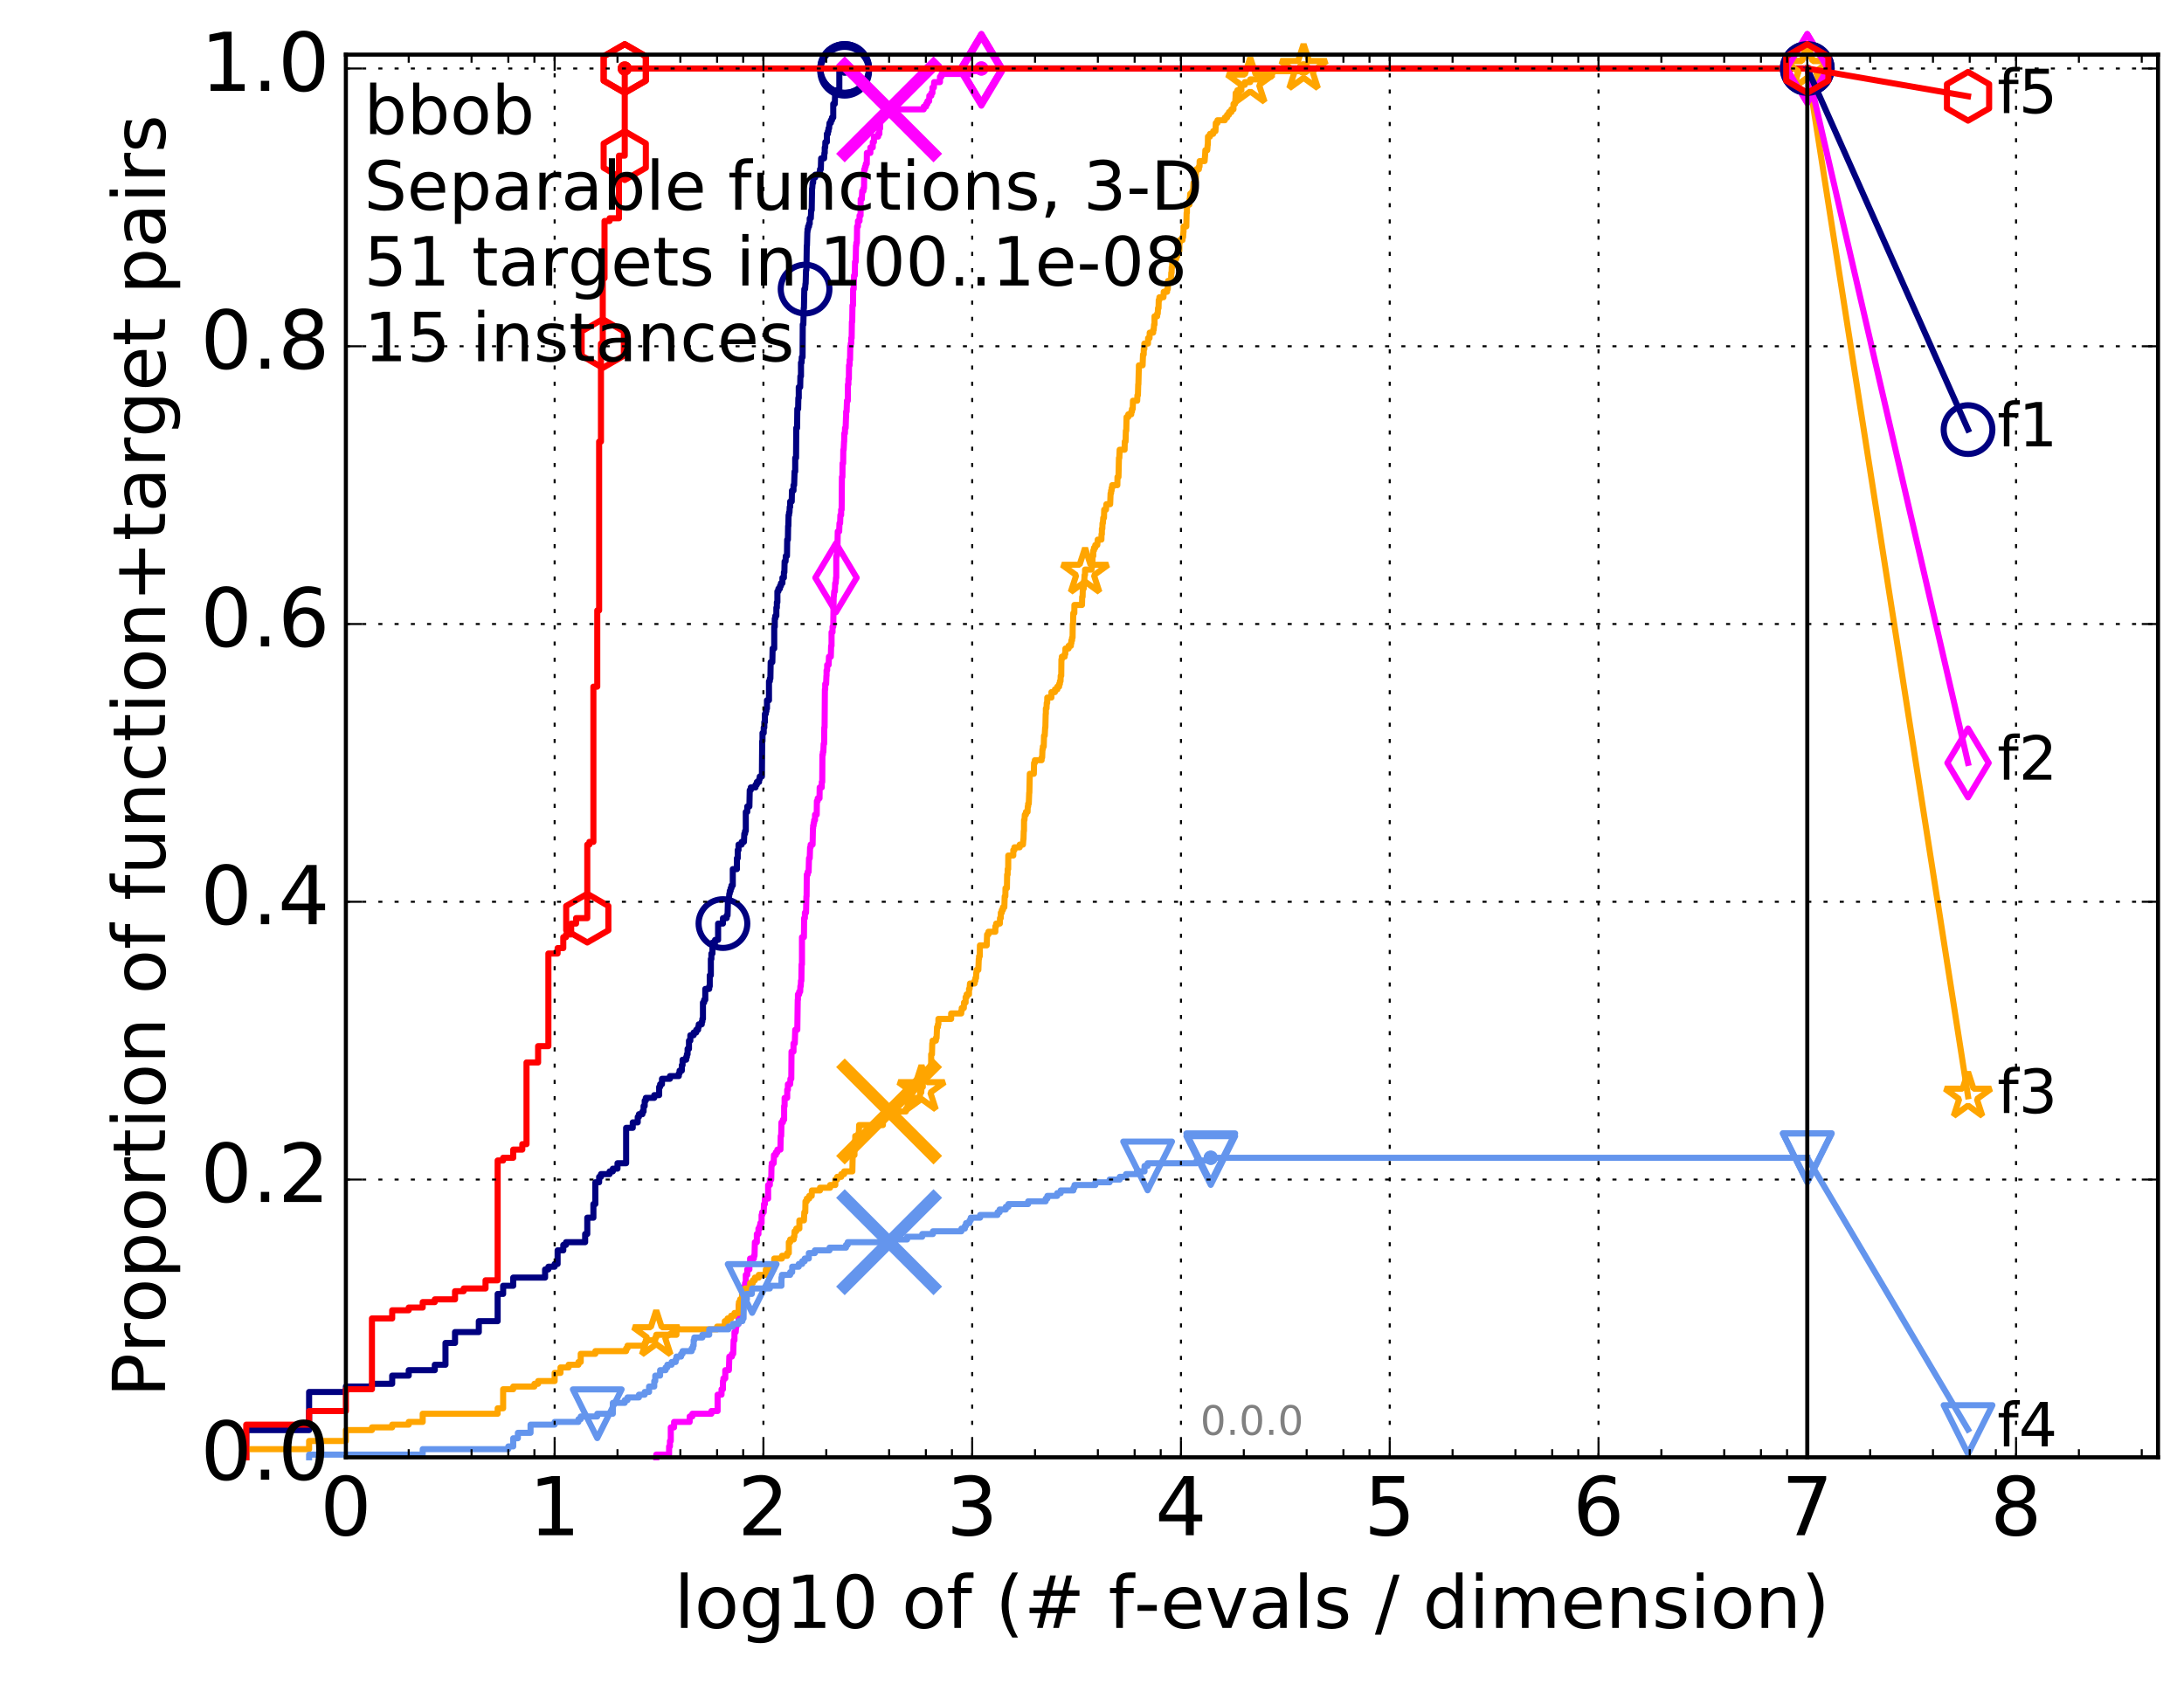 <?xml version="1.0" encoding="utf-8" standalone="no"?>
<!DOCTYPE svg PUBLIC "-//W3C//DTD SVG 1.1//EN"
  "http://www.w3.org/Graphics/SVG/1.1/DTD/svg11.dtd">
<!-- Created with matplotlib (http://matplotlib.org/) -->
<svg height="415pt" version="1.1" viewBox="0 0 538 415" width="538pt" xmlns="http://www.w3.org/2000/svg" xmlns:xlink="http://www.w3.org/1999/xlink">
 <defs>
  <style type="text/css">
*{stroke-linecap:butt;stroke-linejoin:round;stroke-miterlimit:100000;}
  </style>
 </defs>
 <g id="figure_1">
  <g id="patch_1">
   <path d="M 0 415.456 
L 538.8 415.456 
L 538.8 0 
L 0 0 
z
" style="fill:#ffffff;"/>
  </g>
  <g id="axes_1">
   <g id="patch_2">
    <path d="M 85.2 359.056 
L 531.6 359.056 
L 531.6 13.456 
L 85.2 13.456 
z
" style="fill:#ffffff;"/>
   </g>
   <g id="line2d_1">
    <defs>
     <path d="M 0 1.5 
C 0.398 1.5 0.779 1.342 1.061 1.061 
C 1.342 0.779 1.5 0.398 1.5 0 
C 1.5 -0.398 1.342 -0.779 1.061 -1.061 
C 0.779 -1.342 0.398 -1.5 0 -1.5 
C -0.398 -1.5 -0.779 -1.342 -1.061 -1.061 
C -1.342 -0.779 -1.5 -0.398 -1.5 0 
C -1.5 0.398 -1.342 0.779 -1.061 1.061 
C -0.779 1.342 -0.398 1.5 0 1.5 
z
" id="mfff7f0eb57" style="stroke:#000080;stroke-width:0.5;"/>
    </defs>
    <g>
     <use style="fill:#000080;stroke:#000080;stroke-width:0.5;" x="208.071" xlink:href="#mfff7f0eb57" y="16.878"/>
     <use style="fill:#000080;stroke:#000080;stroke-width:0.5;" x="208.071" xlink:href="#mfff7f0eb57" y="16.878"/>
    </g>
   </g>
   <g id="line2d_2">
    <path d="M 60.662 359.056 
L 60.662 352.347 
L 76.144 352.347 
L 76.144 342.954 
L 85.2 342.954 
L 85.2 341.612 
L 91.625 341.612 
L 91.625 340.941 
L 96.609 340.941 
L 96.609 338.928 
L 100.682 338.928 
L 100.682 337.586 
L 107.107 337.586 
L 107.107 336.244 
L 109.738 336.244 
L 109.738 330.877 
L 112.091 330.877 
L 112.091 328.193 
L 117.951 328.193 
L 117.951 325.509 
L 122.589 325.509 
L 122.589 318.8 
L 123.943 318.8 
L 123.943 316.787 
L 126.427 316.787 
L 126.427 314.774 
L 134.275 314.774 
L 134.275 312.762 
L 135.088 312.762 
L 135.088 312.091 
L 136.629 312.091 
L 136.629 311.42 
L 137.361 311.42 
L 137.361 308.065 
L 138.757 308.065 
L 138.757 306.723 
L 139.424 306.723 
L 139.424 306.052 
L 144.144 306.052 
L 144.144 304.039 
L 144.669 304.039 
L 144.669 300.014 
L 146.176 300.014 
L 146.176 296.659 
L 146.656 296.659 
L 146.656 291.292 
L 147.587 291.292 
L 147.587 289.95 
L 148.038 289.95 
L 148.038 289.279 
L 150.167 289.279 
L 150.167 288.608 
L 150.964 288.608 
L 150.964 287.937 
L 152.11 287.937 
L 152.11 286.595 
L 154.239 286.595 
L 154.239 277.873 
L 155.87 277.873 
L 155.87 276.531 
L 157.094 276.531 
L 157.094 275.189 
L 157.39 275.189 
L 157.39 274.518 
L 158.255 274.518 
L 158.255 273.847 
L 158.536 273.847 
L 158.536 272.505 
L 158.813 272.505 
L 158.813 271.164 
L 159.087 271.164 
L 159.087 270.493 
L 161.166 270.493 
L 161.166 269.822 
L 162.374 269.822 
L 162.374 267.809 
L 162.608 267.809 
L 162.608 267.138 
L 163.068 267.138 
L 163.068 265.796 
L 165.031 265.796 
L 165.031 265.125 
L 167.216 265.125 
L 167.216 264.454 
L 167.405 264.454 
L 167.405 263.783 
L 167.961 263.783 
L 167.961 262.441 
L 168.143 262.441 
L 168.143 261.099 
L 169.033 261.099 
L 169.033 260.429 
L 169.207 260.429 
L 169.207 259.758 
L 169.379 259.758 
L 169.379 258.416 
L 169.72 258.416 
L 169.72 256.403 
L 170.056 256.403 
L 170.056 255.061 
L 170.875 255.061 
L 170.875 254.39 
L 171.508 254.39 
L 171.508 253.719 
L 171.972 253.719 
L 171.972 253.048 
L 172.124 253.048 
L 172.124 252.377 
L 172.871 252.377 
L 172.871 251.706 
L 173.018 251.706 
L 173.018 251.035 
L 173.163 251.035 
L 173.163 247.01 
L 173.452 247.01 
L 173.452 246.339 
L 173.736 246.339 
L 173.736 243.655 
L 174.704 243.655 
L 174.704 242.984 
L 174.839 242.984 
L 174.839 240.3 
L 175.107 240.3 
L 175.107 236.275 
L 175.239 236.275 
L 175.239 234.933 
L 175.502 234.933 
L 175.502 232.249 
L 176.146 232.249 
L 176.146 231.578 
L 176.895 231.578 
L 176.895 227.553 
L 178.089 227.553 
L 178.089 226.211 
L 179.001 226.211 
L 179.001 225.54 
L 179.223 225.54 
L 179.334 221.514 
L 179.553 221.514 
L 179.661 220.172 
L 179.769 220.172 
L 179.769 219.501 
L 179.984 219.501 
L 179.984 218.83 
L 180.197 218.83 
L 180.197 218.159 
L 180.512 218.159 
L 180.512 214.134 
L 181.532 214.134 
L 181.532 211.45 
L 181.731 211.45 
L 181.731 209.437 
L 181.928 209.437 
L 181.928 208.095 
L 182.698 208.095 
L 182.698 207.424 
L 183.259 207.424 
L 183.351 205.412 
L 183.534 205.412 
L 183.534 204.741 
L 183.715 204.741 
L 183.715 200.044 
L 184.074 200.044 
L 184.074 198.702 
L 184.602 198.702 
L 184.688 194.677 
L 184.947 194.677 
L 184.947 194.006 
L 186.114 194.006 
L 186.114 193.335 
L 186.436 193.335 
L 186.436 192.664 
L 186.99 192.664 
L 186.99 191.993 
L 187.145 191.993 
L 187.145 191.322 
L 187.682 191.322 
L 187.757 182.6 
L 187.833 182.6 
L 187.833 180.587 
L 188.131 180.587 
L 188.131 179.245 
L 188.279 179.245 
L 188.279 177.903 
L 188.426 177.903 
L 188.426 175.89 
L 188.645 175.89 
L 188.645 175.219 
L 188.79 175.219 
L 188.79 174.548 
L 188.933 174.548 
L 188.933 172.536 
L 189.429 172.536 
L 189.429 167.839 
L 189.638 167.839 
L 189.638 167.168 
L 189.776 167.168 
L 189.845 163.143 
L 190.253 163.143 
L 190.321 159.788 
L 190.721 159.788 
L 190.721 154.42 
L 190.853 154.42 
L 190.853 152.408 
L 190.984 152.408 
L 190.984 151.737 
L 191.243 151.737 
L 191.243 149.724 
L 191.372 149.724 
L 191.372 148.382 
L 191.5 148.382 
L 191.5 145.698 
L 191.754 145.698 
L 191.754 145.027 
L 192.129 145.027 
L 192.129 144.356 
L 192.376 144.356 
L 192.376 143.685 
L 192.741 143.685 
L 192.741 142.343 
L 193.101 142.343 
L 193.101 141.002 
L 193.219 141.002 
L 193.278 138.318 
L 193.513 138.318 
L 193.571 136.976 
L 193.86 136.976 
L 193.917 132.95 
L 194.088 132.95 
L 194.145 129.596 
L 194.202 129.596 
L 194.258 126.912 
L 194.371 126.912 
L 194.371 126.241 
L 194.483 126.241 
L 194.538 124.899 
L 194.649 124.899 
L 194.649 123.557 
L 195.034 123.557 
L 195.088 120.873 
L 195.466 120.873 
L 195.466 119.532 
L 195.625 119.532 
L 195.731 116.177 
L 195.889 116.177 
L 195.889 112.822 
L 196.098 112.822 
L 196.15 105.442 
L 196.356 105.442 
L 196.407 100.745 
L 196.611 100.745 
L 196.662 98.062 
L 196.763 98.062 
L 196.763 95.378 
L 197.113 95.378 
L 197.163 92.694 
L 197.311 92.694 
L 197.311 89.339 
L 197.458 89.339 
L 197.507 87.998 
L 197.701 87.998 
L 197.749 79.946 
L 197.894 79.946 
L 197.989 75.921 
L 198.037 75.921 
L 198.132 71.224 
L 198.321 71.224 
L 198.415 69.882 
L 198.461 69.882 
L 198.555 66.528 
L 198.648 66.528 
L 198.74 60.489 
L 198.786 60.489 
L 198.878 57.134 
L 198.924 57.134 
L 198.924 56.463 
L 199.061 56.463 
L 199.061 55.793 
L 199.287 55.793 
L 199.287 55.122 
L 199.467 55.122 
L 199.467 53.78 
L 199.733 53.78 
L 199.821 51.767 
L 199.953 51.767 
L 200.04 46.399 
L 200.083 46.399 
L 200.17 45.058 
L 200.3 45.058 
L 200.343 43.716 
L 200.81 43.716 
L 200.81 43.045 
L 201.878 43.045 
L 201.878 42.374 
L 201.998 42.374 
L 201.998 41.703 
L 202.196 41.703 
L 202.275 39.019 
L 203.011 39.019 
L 203.087 37.677 
L 203.163 37.677 
L 203.163 36.335 
L 203.277 36.335 
L 203.314 34.993 
L 203.687 34.993 
L 203.687 32.981 
L 203.944 32.981 
L 203.944 32.31 
L 204.09 32.31 
L 204.09 31.639 
L 204.235 31.639 
L 204.343 30.297 
L 204.664 30.297 
L 204.664 29.626 
L 204.945 29.626 
L 204.945 28.955 
L 205.258 28.955 
L 205.258 25.6 
L 205.634 25.6 
L 205.735 22.917 
L 205.802 22.917 
L 205.802 22.246 
L 206.757 22.246 
L 206.757 17.549 
L 208.071 17.549 
L 208.071 16.878 
L 445.2 16.878 
L 445.2 16.878 
" style="fill:none;stroke:#000080;stroke-linecap:square;stroke-width:1.5;"/>
   </g>
   <g id="line2d_3">
    <defs>
     <path d="M 0 6 
C 1.591 6 3.117 5.368 4.243 4.243 
C 5.368 3.117 6 1.591 6 0 
C 6 -1.591 5.368 -3.117 4.243 -4.243 
C 3.117 -5.368 1.591 -6 0 -6 
C -1.591 -6 -3.117 -5.368 -4.243 -4.243 
C -5.368 -3.117 -6 -1.591 -6 0 
C -6 1.591 -5.368 3.117 -4.243 4.243 
C -3.117 5.368 -1.591 6 0 6 
z
" id="m56315f77d8" style="stroke:#000080;stroke-width:1.5;"/>
    </defs>
    <g>
     <use style="fill:none;stroke:#000080;stroke-width:1.5;" x="178.089" xlink:href="#m56315f77d8" y="227.553"/>
     <use style="fill:none;stroke:#000080;stroke-width:1.5;" x="198.321" xlink:href="#m56315f77d8" y="71.224"/>
     <use style="fill:none;stroke:#000080;stroke-width:1.5;" x="208.071" xlink:href="#m56315f77d8" y="17.549"/>
     <use style="fill:none;stroke:#000080;stroke-width:1.5;" x="208.071" xlink:href="#m56315f77d8" y="16.878"/>
     <use style="fill:none;stroke:#000080;stroke-width:1.5;" x="208.071" xlink:href="#m56315f77d8" y="16.878"/>
     <use style="fill:none;stroke:#000080;stroke-width:1.5;" x="445.2" xlink:href="#m56315f77d8" y="16.878"/>
    </g>
   </g>
   <g id="line2d_4"/>
   <g id="line2d_5">
    <defs>
     <path d="M 0 1.5 
C 0.398 1.5 0.779 1.342 1.061 1.061 
C 1.342 0.779 1.5 0.398 1.5 0 
C 1.5 -0.398 1.342 -0.779 1.061 -1.061 
C 0.779 -1.342 0.398 -1.5 0 -1.5 
C -0.398 -1.5 -0.779 -1.342 -1.061 -1.061 
C -1.342 -0.779 -1.5 -0.398 -1.5 0 
C -1.5 0.398 -1.342 0.779 -1.061 1.061 
C -0.779 1.342 -0.398 1.5 0 1.5 
z
" id="m3525a8a411" style="stroke:#ff00ff;stroke-width:0.5;"/>
    </defs>
    <g>
     <use style="fill:#ff00ff;stroke:#ff00ff;stroke-width:0.5;" x="241.749" xlink:href="#m3525a8a411" y="16.878"/>
     <use style="fill:#ff00ff;stroke:#ff00ff;stroke-width:0.5;" x="241.749" xlink:href="#m3525a8a411" y="16.878"/>
    </g>
   </g>
   <g id="line2d_6">
    <path d="M 161.657 359.056 
L 161.657 358.385 
L 164.821 358.385 
L 164.821 356.373 
L 165.031 356.373 
L 165.031 355.031 
L 165.238 355.031 
L 165.238 351.676 
L 166.051 351.676 
L 166.051 350.334 
L 169.889 350.334 
L 169.889 348.992 
L 170.551 348.992 
L 170.551 348.321 
L 175.239 348.321 
L 175.239 347.65 
L 176.772 347.65 
L 176.772 343.625 
L 177.738 343.625 
L 177.738 342.283 
L 178.089 342.283 
L 178.089 340.27 
L 178.205 340.27 
L 178.205 339.599 
L 178.663 339.599 
L 178.663 337.586 
L 179.553 337.586 
L 179.661 334.232 
L 180.302 334.232 
L 180.302 333.561 
L 180.616 333.561 
L 180.72 330.206 
L 180.926 330.206 
L 180.926 328.193 
L 181.231 328.193 
L 181.332 326.851 
L 181.432 326.851 
L 181.432 326.18 
L 181.928 326.18 
L 182.025 321.484 
L 182.886 321.484 
L 182.98 319.471 
L 183.073 319.471 
L 183.073 318.129 
L 183.351 318.129 
L 183.442 316.787 
L 183.534 316.787 
L 183.534 316.116 
L 183.715 316.116 
L 183.715 314.104 
L 184.074 314.104 
L 184.074 312.762 
L 184.602 312.762 
L 184.602 311.42 
L 184.775 311.42 
L 184.775 310.078 
L 185.704 310.078 
L 185.704 309.407 
L 185.869 309.407 
L 185.951 306.052 
L 186.436 306.052 
L 186.436 304.039 
L 186.833 304.039 
L 186.833 302.698 
L 187.145 302.698 
L 187.145 302.027 
L 187.3 302.027 
L 187.3 301.356 
L 187.606 301.356 
L 187.606 299.343 
L 187.757 299.343 
L 187.757 298.672 
L 188.131 298.672 
L 188.206 296.659 
L 188.426 296.659 
L 188.426 295.317 
L 189.218 295.317 
L 189.218 291.963 
L 189.638 291.963 
L 189.638 290.621 
L 189.982 290.621 
L 190.05 287.266 
L 190.118 287.266 
L 190.118 286.595 
L 190.588 286.595 
L 190.655 284.582 
L 191.114 284.582 
L 191.114 283.911 
L 191.5 283.911 
L 191.5 283.24 
L 192.253 283.24 
L 192.315 279.886 
L 192.437 279.886 
L 192.499 276.531 
L 192.862 276.531 
L 192.862 275.86 
L 193.16 275.86 
L 193.16 272.505 
L 193.278 272.505 
L 193.278 270.493 
L 193.917 270.493 
L 193.917 268.48 
L 194.088 268.48 
L 194.088 267.138 
L 194.649 267.138 
L 194.705 265.796 
L 194.925 265.796 
L 194.98 259.087 
L 195.466 259.087 
L 195.466 257.074 
L 195.784 257.074 
L 195.889 253.719 
L 196.407 253.719 
L 196.51 246.339 
L 196.561 246.339 
L 196.561 244.997 
L 196.864 244.997 
L 196.864 244.326 
L 197.113 244.326 
L 197.163 242.984 
L 197.262 242.984 
L 197.311 241.642 
L 197.409 241.642 
L 197.458 237.617 
L 197.556 237.617 
L 197.556 230.907 
L 198.037 230.907 
L 198.085 226.211 
L 198.274 226.211 
L 198.274 224.869 
L 198.555 224.869 
L 198.648 220.843 
L 198.694 220.843 
L 198.74 215.476 
L 198.97 215.476 
L 198.97 214.805 
L 199.197 214.805 
L 199.287 211.45 
L 199.467 211.45 
L 199.556 208.766 
L 199.689 208.766 
L 199.689 208.095 
L 200.17 208.095 
L 200.256 204.07 
L 200.3 204.07 
L 200.3 203.399 
L 200.428 203.399 
L 200.428 202.728 
L 200.556 202.728 
L 200.556 202.057 
L 200.768 202.057 
L 200.768 200.715 
L 201.185 200.715 
L 201.227 197.36 
L 201.432 197.36 
L 201.432 196.689 
L 201.878 196.689 
L 201.918 194.006 
L 202.432 194.006 
L 202.432 192.664 
L 202.549 192.664 
L 202.588 185.954 
L 202.704 185.954 
L 202.704 185.283 
L 202.82 185.283 
L 202.897 183.271 
L 203.011 183.271 
L 203.049 179.245 
L 203.125 179.245 
L 203.201 169.852 
L 203.277 169.852 
L 203.277 168.51 
L 203.501 168.51 
L 203.576 166.497 
L 203.613 166.497 
L 203.613 165.155 
L 203.761 165.155 
L 203.761 163.813 
L 204.126 163.813 
L 204.199 161.801 
L 204.664 161.801 
L 204.735 159.117 
L 204.84 159.117 
L 204.84 155.762 
L 205.085 155.762 
L 205.085 154.42 
L 205.258 154.42 
L 205.361 147.04 
L 205.395 147.04 
L 205.498 145.698 
L 205.667 145.698 
L 205.735 143.685 
L 205.87 143.685 
L 205.937 142.343 
L 206.003 142.343 
L 206.003 136.976 
L 206.169 136.976 
L 206.235 134.963 
L 206.301 134.963 
L 206.367 130.938 
L 206.725 130.938 
L 206.789 128.925 
L 206.95 128.925 
L 207.014 126.912 
L 207.204 126.912 
L 207.204 125.57 
L 207.33 125.57 
L 207.393 117.519 
L 207.518 117.519 
L 207.549 114.164 
L 207.704 114.164 
L 207.735 110.809 
L 207.827 110.809 
L 207.919 108.797 
L 207.95 108.797 
L 207.98 106.784 
L 208.132 106.784 
L 208.162 105.442 
L 208.313 105.442 
L 208.403 102.758 
L 208.433 102.758 
L 208.433 101.416 
L 208.552 101.416 
L 208.641 98.733 
L 208.848 98.733 
L 208.877 94.707 
L 208.994 94.707 
L 208.994 93.365 
L 209.11 93.365 
L 209.139 90.01 
L 209.284 90.01 
L 209.284 88.668 
L 209.399 88.668 
L 209.456 85.314 
L 209.57 85.314 
L 209.57 84.643 
L 209.683 84.643 
L 209.683 83.301 
L 209.796 83.301 
L 209.852 79.275 
L 209.936 79.275 
L 209.992 75.25 
L 210.131 75.25 
L 210.159 71.224 
L 210.297 71.224 
L 210.379 67.869 
L 210.57 67.869 
L 210.624 64.515 
L 210.786 64.515 
L 210.867 60.489 
L 210.947 60.489 
L 210.947 59.818 
L 211.08 59.818 
L 211.133 55.793 
L 211.344 55.793 
L 211.344 54.451 
L 211.735 54.451 
L 211.735 53.109 
L 211.991 53.109 
L 212.017 49.083 
L 212.295 49.083 
L 212.395 47.07 
L 212.694 47.07 
L 212.694 46.399 
L 212.842 46.399 
L 212.891 41.703 
L 213.086 41.703 
L 213.086 41.032 
L 213.279 41.032 
L 213.279 40.361 
L 213.518 40.361 
L 213.542 37.677 
L 214.405 37.677 
L 214.405 36.335 
L 214.993 36.335 
L 214.993 34.993 
L 215.281 34.993 
L 215.281 33.652 
L 216.313 33.652 
L 216.313 32.981 
L 216.626 32.981 
L 216.626 31.639 
L 216.811 31.639 
L 216.811 28.284 
L 218.167 28.284 
L 218.167 26.942 
L 227.549 26.942 
L 227.549 26.271 
L 228.114 26.271 
L 228.114 25.6 
L 228.458 25.6 
L 228.458 24.929 
L 228.881 24.929 
L 228.928 23.588 
L 229.413 23.588 
L 229.413 22.917 
L 229.692 22.917 
L 229.692 21.575 
L 230.047 21.575 
L 230.103 20.233 
L 231.551 20.233 
L 231.551 18.891 
L 231.92 18.891 
L 231.92 18.22 
L 239.034 18.22 
L 239.034 17.549 
L 241.749 17.549 
L 241.749 16.878 
L 445.2 16.878 
L 445.2 16.878 
" style="fill:none;stroke:#ff00ff;stroke-linecap:square;stroke-width:1.5;"/>
   </g>
   <g id="line2d_7">
    <defs>
     <path d="M -0 8.485 
L 5.091 0 
L 0 -8.485 
L -5.091 -0 
z
" id="mddf0071401" style="stroke:#ff00ff;stroke-linejoin:miter;stroke-width:1.5;"/>
    </defs>
    <g>
     <use style="fill:none;stroke:#ff00ff;stroke-linejoin:miter;stroke-width:1.5;" x="205.937" xlink:href="#mddf0071401" y="142.343"/>
     <use style="fill:none;stroke:#ff00ff;stroke-linejoin:miter;stroke-width:1.5;" x="241.749" xlink:href="#mddf0071401" y="17.549"/>
     <use style="fill:none;stroke:#ff00ff;stroke-linejoin:miter;stroke-width:1.5;" x="241.749" xlink:href="#mddf0071401" y="16.878"/>
     <use style="fill:none;stroke:#ff00ff;stroke-linejoin:miter;stroke-width:1.5;" x="241.749" xlink:href="#mddf0071401" y="16.878"/>
     <use style="fill:none;stroke:#ff00ff;stroke-linejoin:miter;stroke-width:1.5;" x="445.2" xlink:href="#mddf0071401" y="16.878"/>
    </g>
   </g>
   <g id="line2d_8"/>
   <g id="line2d_9">
    <path clip-path="url(#pee3385e119)" d="M 219.02 26.942 
" style="fill:none;stroke:#ff00ff;stroke-linecap:square;"/>
    <defs>
     <path d="M -12 12 
L 12 -12 
M -12 -12 
L 12 12 
" id="md50481d7ec" style="stroke:#ff00ff;stroke-width:3.0;"/>
    </defs>
    <g clip-path="url(#pee3385e119)">
     <use style="fill:#ff00ff;stroke:#ff00ff;stroke-width:3.0;" x="219.02" xlink:href="#md50481d7ec" y="26.942"/>
    </g>
   </g>
   <g id="line2d_10">
    <defs>
     <path d="M 0 1.5 
C 0.398 1.5 0.779 1.342 1.061 1.061 
C 1.342 0.779 1.5 0.398 1.5 0 
C 1.5 -0.398 1.342 -0.779 1.061 -1.061 
C 0.779 -1.342 0.398 -1.5 0 -1.5 
C -0.398 -1.5 -0.779 -1.342 -1.061 -1.061 
C -1.342 -0.779 -1.5 -0.398 -1.5 0 
C -1.5 0.398 -1.342 0.779 -1.061 1.061 
C -0.779 1.342 -0.398 1.5 0 1.5 
z
" id="m6039a726ce" style="stroke:#ffa500;stroke-width:0.5;"/>
    </defs>
    <g>
     <use style="fill:#ffa500;stroke:#ffa500;stroke-width:0.5;" x="321.122" xlink:href="#m6039a726ce" y="16.878"/>
     <use style="fill:#ffa500;stroke:#ffa500;stroke-width:0.5;" x="321.122" xlink:href="#m6039a726ce" y="16.878"/>
    </g>
   </g>
   <g id="line2d_11">
    <path d="M 60.662 359.056 
L 60.662 357.044 
L 76.144 357.044 
L 76.144 355.031 
L 85.2 355.031 
L 85.2 352.347 
L 91.625 352.347 
L 91.625 351.676 
L 96.609 351.676 
L 96.609 351.005 
L 100.682 351.005 
L 100.682 350.334 
L 104.125 350.334 
L 104.125 348.321 
L 122.589 348.321 
L 122.589 346.979 
L 123.943 346.979 
L 123.943 342.283 
L 126.427 342.283 
L 126.427 341.612 
L 131.645 341.612 
L 131.645 340.941 
L 132.556 340.941 
L 132.556 340.27 
L 136.629 340.27 
L 136.629 338.257 
L 138.07 338.257 
L 138.07 336.915 
L 140.072 336.915 
L 140.072 336.244 
L 142.489 336.244 
L 142.489 335.574 
L 143.054 335.574 
L 143.054 333.561 
L 146.656 333.561 
L 146.656 332.89 
L 154.239 332.89 
L 154.239 332.219 
L 154.575 332.219 
L 154.575 331.548 
L 158.813 331.548 
L 158.813 330.877 
L 159.087 330.877 
L 159.087 330.206 
L 161.413 330.206 
L 161.413 329.535 
L 161.657 329.535 
L 161.657 328.864 
L 166.641 328.864 
L 166.641 327.522 
L 176.648 327.522 
L 176.648 326.851 
L 178.55 326.851 
L 178.55 325.509 
L 179.223 325.509 
L 179.223 324.839 
L 180.091 324.839 
L 180.091 324.168 
L 180.926 324.168 
L 180.926 323.497 
L 181.928 323.497 
L 182.025 320.813 
L 182.316 320.813 
L 182.316 320.142 
L 182.792 320.142 
L 182.792 318.8 
L 183.442 318.8 
L 183.534 317.458 
L 184.775 317.458 
L 184.775 316.116 
L 185.454 316.116 
L 185.454 315.445 
L 185.951 315.445 
L 185.951 314.774 
L 186.911 314.774 
L 186.911 314.104 
L 188.645 314.104 
L 188.645 312.762 
L 190.588 312.762 
L 190.588 312.091 
L 190.721 312.091 
L 190.721 310.078 
L 192.62 310.078 
L 192.62 309.407 
L 193.917 309.407 
L 193.917 308.736 
L 194.314 308.736 
L 194.314 306.052 
L 194.649 306.052 
L 194.649 305.381 
L 195.519 305.381 
L 195.519 304.71 
L 195.678 304.71 
L 195.731 303.369 
L 196.15 303.369 
L 196.15 302.698 
L 196.914 302.698 
L 196.914 300.685 
L 198.037 300.685 
L 198.132 298.672 
L 198.368 298.672 
L 198.415 295.988 
L 198.74 295.988 
L 198.74 295.317 
L 199.332 295.317 
L 199.332 294.646 
L 199.953 294.646 
L 199.996 293.304 
L 201.998 293.304 
L 201.998 292.634 
L 204.486 292.634 
L 204.486 291.963 
L 205.769 291.963 
L 205.769 290.621 
L 206.235 290.621 
L 206.235 289.95 
L 207.235 289.95 
L 207.235 289.279 
L 207.95 289.279 
L 207.95 288.608 
L 209.964 288.608 
L 210.048 284.582 
L 210.488 284.582 
L 210.488 281.228 
L 210.678 281.228 
L 210.678 279.886 
L 211.449 279.886 
L 211.449 279.215 
L 211.579 279.215 
L 211.631 277.202 
L 217.499 277.202 
L 217.499 275.86 
L 217.796 275.86 
L 217.796 275.189 
L 218.815 275.189 
L 218.815 273.847 
L 223.154 273.847 
L 223.154 273.176 
L 223.507 273.176 
L 223.598 271.834 
L 224.994 271.834 
L 224.994 271.164 
L 225.751 271.164 
L 225.751 270.493 
L 226.589 270.493 
L 226.681 269.151 
L 226.944 269.151 
L 226.996 267.809 
L 227.319 267.809 
L 227.319 266.467 
L 227.574 266.467 
L 227.574 265.796 
L 228.126 265.796 
L 228.126 264.454 
L 229.012 264.454 
L 229.012 263.783 
L 229.213 263.783 
L 229.213 262.441 
L 229.378 262.441 
L 229.378 259.758 
L 229.576 259.758 
L 229.645 257.074 
L 229.726 257.074 
L 229.726 256.403 
L 230.541 256.403 
L 230.541 255.732 
L 230.718 255.732 
L 230.828 253.048 
L 231.036 253.048 
L 231.036 252.377 
L 231.166 252.377 
L 231.166 251.035 
L 234.305 251.035 
L 234.305 249.694 
L 236.791 249.694 
L 236.791 249.023 
L 236.908 249.023 
L 236.908 248.352 
L 237.428 248.352 
L 237.461 247.01 
L 237.865 247.01 
L 237.865 245.668 
L 238.12 245.668 
L 238.12 244.997 
L 238.705 244.997 
L 238.705 243.655 
L 238.844 243.655 
L 238.943 242.313 
L 240.081 242.313 
L 240.081 241.642 
L 240.276 241.642 
L 240.276 240.971 
L 240.44 240.971 
L 240.49 239.629 
L 240.561 239.629 
L 240.561 238.958 
L 241.004 238.958 
L 241.108 236.275 
L 241.177 236.275 
L 241.177 235.604 
L 241.356 235.604 
L 241.39 232.92 
L 243.062 232.92 
L 243.157 230.236 
L 243.49 230.236 
L 243.49 229.565 
L 245.19 229.565 
L 245.19 228.223 
L 245.391 228.223 
L 245.391 227.553 
L 246.304 227.553 
L 246.337 226.211 
L 246.522 226.211 
L 246.544 224.869 
L 246.787 224.869 
L 246.787 224.198 
L 247.059 224.198 
L 247.059 223.527 
L 247.407 223.527 
L 247.49 220.843 
L 247.656 220.843 
L 247.687 218.83 
L 248.04 218.83 
L 248.096 215.476 
L 248.222 215.476 
L 248.222 214.134 
L 248.352 214.134 
L 248.377 210.779 
L 249.613 210.779 
L 249.613 209.437 
L 249.885 209.437 
L 249.885 208.766 
L 251.192 208.766 
L 251.192 208.095 
L 251.993 208.095 
L 252.095 206.753 
L 252.129 206.753 
L 252.184 204.741 
L 252.243 204.741 
L 252.26 202.057 
L 252.364 202.057 
L 252.448 200.715 
L 252.721 200.715 
L 252.721 200.044 
L 253.125 200.044 
L 253.178 198.702 
L 253.27 198.702 
L 253.27 198.031 
L 253.426 198.031 
L 253.53 195.348 
L 253.569 195.348 
L 253.676 190.651 
L 254.671 190.651 
L 254.728 187.967 
L 254.926 187.967 
L 254.926 187.296 
L 256.589 187.296 
L 256.589 186.625 
L 256.724 186.625 
L 256.793 184.613 
L 256.892 184.613 
L 256.892 183.942 
L 257.11 183.942 
L 257.184 181.258 
L 257.355 181.258 
L 257.459 179.245 
L 257.515 179.245 
L 257.591 175.89 
L 257.634 175.89 
L 257.634 174.548 
L 257.799 174.548 
L 257.848 173.207 
L 257.959 173.207 
L 257.982 171.865 
L 259.005 171.865 
L 259.005 170.523 
L 259.871 170.523 
L 259.871 169.852 
L 260.455 169.852 
L 260.455 169.181 
L 260.902 169.181 
L 260.902 168.51 
L 261.092 168.51 
L 261.092 167.839 
L 261.247 167.839 
L 261.284 166.497 
L 261.423 166.497 
L 261.465 162.472 
L 261.565 162.472 
L 261.565 161.801 
L 262.271 161.801 
L 262.271 161.13 
L 262.427 161.13 
L 262.453 159.788 
L 263.235 159.788 
L 263.235 159.117 
L 263.801 159.117 
L 263.801 158.446 
L 263.924 158.446 
L 263.924 157.775 
L 264.088 157.775 
L 264.088 157.104 
L 264.214 157.104 
L 264.255 153.749 
L 264.331 153.749 
L 264.388 151.066 
L 264.647 151.066 
L 264.664 149.053 
L 266.535 149.053 
L 266.579 147.04 
L 266.687 147.04 
L 266.731 145.027 
L 266.956 145.027 
L 267.054 143.014 
L 267.104 143.014 
L 267.169 141.673 
L 267.276 141.673 
L 267.293 140.331 
L 268.888 140.331 
L 268.888 139.66 
L 269.061 139.66 
L 269.136 136.976 
L 269.311 136.976 
L 269.311 135.634 
L 269.485 135.634 
L 269.485 134.963 
L 269.807 134.963 
L 269.807 134.292 
L 270.301 134.292 
L 270.41 132.95 
L 271.319 132.95 
L 271.344 131.608 
L 271.432 131.608 
L 271.432 130.267 
L 271.546 130.267 
L 271.585 128.925 
L 271.682 128.925 
L 271.77 127.583 
L 271.953 127.583 
L 272.007 125.57 
L 272.443 125.57 
L 272.542 124.228 
L 273.473 124.228 
L 273.577 121.544 
L 273.701 121.544 
L 273.701 120.873 
L 273.829 120.873 
L 273.829 120.203 
L 273.979 120.203 
L 273.979 119.532 
L 275.247 119.532 
L 275.279 117.519 
L 275.526 117.519 
L 275.637 112.822 
L 275.733 112.822 
L 275.809 110.809 
L 277.029 110.809 
L 277.069 108.797 
L 277.263 108.797 
L 277.341 106.113 
L 277.439 106.113 
L 277.511 102.758 
L 277.936 102.758 
L 277.936 102.087 
L 278.671 102.087 
L 278.671 101.416 
L 278.846 101.416 
L 278.846 100.745 
L 279.036 100.745 
L 279.088 98.733 
L 280.135 98.733 
L 280.189 97.391 
L 280.313 97.391 
L 280.387 94.707 
L 280.43 94.707 
L 280.519 91.352 
L 280.547 91.352 
L 280.55 90.01 
L 281.466 90.01 
L 281.566 87.327 
L 281.739 87.327 
L 281.755 85.985 
L 281.898 85.985 
L 281.898 84.643 
L 282.79 84.643 
L 282.817 83.301 
L 283.17 83.301 
L 283.217 81.959 
L 284.065 81.959 
L 284.065 81.288 
L 284.193 81.288 
L 284.297 79.946 
L 284.4 79.946 
L 284.4 77.933 
L 285.051 77.933 
L 285.051 77.263 
L 285.194 77.263 
L 285.261 75.921 
L 285.39 75.921 
L 285.442 73.908 
L 285.607 73.908 
L 285.607 73.237 
L 286.607 73.237 
L 286.672 71.895 
L 287.494 71.895 
L 287.494 71.224 
L 287.673 71.224 
L 287.728 69.211 
L 288.476 69.211 
L 288.528 67.198 
L 288.613 67.198 
L 288.639 65.857 
L 288.734 65.857 
L 288.777 64.515 
L 289.435 64.515 
L 289.435 63.844 
L 289.739 63.844 
L 289.739 63.173 
L 289.994 63.173 
L 289.994 62.502 
L 290.38 62.502 
L 290.38 61.831 
L 290.511 61.831 
L 290.534 59.818 
L 290.623 59.818 
L 290.623 59.147 
L 291.292 59.147 
L 291.292 58.476 
L 291.435 58.476 
L 291.521 57.134 
L 291.547 57.134 
L 291.547 55.793 
L 292.234 55.793 
L 292.312 52.438 
L 292.381 52.438 
L 292.399 50.425 
L 292.983 50.425 
L 293.046 49.083 
L 293.107 49.083 
L 293.195 47.741 
L 293.724 47.741 
L 293.724 47.07 
L 293.901 47.07 
L 294.01 45.058 
L 294.557 45.058 
L 294.627 42.374 
L 294.704 42.374 
L 294.704 41.703 
L 295.331 41.703 
L 295.331 41.032 
L 295.493 41.032 
L 295.515 39.69 
L 296.74 39.69 
L 296.846 38.348 
L 296.853 38.348 
L 296.923 37.006 
L 297.394 37.006 
L 297.494 35.664 
L 297.533 35.664 
L 297.568 33.652 
L 298.062 33.652 
L 298.062 32.981 
L 298.856 32.981 
L 298.856 32.31 
L 299.414 32.31 
L 299.5 30.297 
L 299.909 30.297 
L 299.909 29.626 
L 301.718 29.626 
L 301.718 28.955 
L 302.276 28.955 
L 302.276 28.284 
L 302.74 28.284 
L 302.74 27.613 
L 303.332 27.613 
L 303.332 26.942 
L 303.848 26.942 
L 303.86 25.6 
L 304.239 25.6 
L 304.334 24.258 
L 304.355 24.258 
L 304.395 22.917 
L 304.807 22.917 
L 304.807 22.246 
L 305.802 22.246 
L 305.802 20.904 
L 306.652 20.904 
L 306.652 20.233 
L 307.98 20.233 
L 307.98 19.562 
L 311.757 19.562 
L 311.757 18.891 
L 313.125 18.891 
L 313.125 18.22 
L 313.411 18.22 
L 313.411 17.549 
L 321.122 17.549 
L 321.122 16.878 
L 445.2 16.878 
L 445.2 16.878 
" style="fill:none;stroke:#ffa500;stroke-linecap:square;stroke-width:1.5;"/>
   </g>
   <g id="line2d_12">
    <defs>
     <path d="M 0 -6 
L -1.347 -1.854 
L -5.706 -1.854 
L -2.18 0.708 
L -3.527 4.854 
L -0 2.292 
L 3.527 4.854 
L 2.18 0.708 
L 5.706 -1.854 
L 1.347 -1.854 
z
" id="m8df9b705c6" style="stroke:#ffa500;stroke-linejoin:bevel;stroke-width:1.5;"/>
    </defs>
    <g>
     <use style="fill:none;stroke:#ffa500;stroke-linejoin:bevel;stroke-width:1.5;" x="161.657" xlink:href="#m8df9b705c6" y="328.864"/>
     <use style="fill:none;stroke:#ffa500;stroke-linejoin:bevel;stroke-width:1.5;" x="226.996" xlink:href="#m8df9b705c6" y="268.48"/>
     <use style="fill:none;stroke:#ffa500;stroke-linejoin:bevel;stroke-width:1.5;" x="267.293" xlink:href="#m8df9b705c6" y="141.002"/>
     <use style="fill:none;stroke:#ffa500;stroke-linejoin:bevel;stroke-width:1.5;" x="307.98" xlink:href="#m8df9b705c6" y="20.233"/>
     <use style="fill:none;stroke:#ffa500;stroke-linejoin:bevel;stroke-width:1.5;" x="321.122" xlink:href="#m8df9b705c6" y="16.878"/>
     <use style="fill:none;stroke:#ffa500;stroke-linejoin:bevel;stroke-width:1.5;" x="445.2" xlink:href="#m8df9b705c6" y="16.878"/>
    </g>
   </g>
   <g id="line2d_13"/>
   <g id="line2d_14">
    <path clip-path="url(#pee3385e119)" d="M 219.02 273.847 
" style="fill:none;stroke:#ffa500;stroke-linecap:square;"/>
    <defs>
     <path d="M -12 12 
L 12 -12 
M -12 -12 
L 12 12 
" id="m822dcc3752" style="stroke:#ffa500;stroke-width:3.0;"/>
    </defs>
    <g clip-path="url(#pee3385e119)">
     <use style="fill:#ffa500;stroke:#ffa500;stroke-width:3.0;" x="219.02" xlink:href="#m822dcc3752" y="273.847"/>
    </g>
   </g>
   <g id="line2d_15">
    <defs>
     <path d="M 0 1.5 
C 0.398 1.5 0.779 1.342 1.061 1.061 
C 1.342 0.779 1.5 0.398 1.5 0 
C 1.5 -0.398 1.342 -0.779 1.061 -1.061 
C 0.779 -1.342 0.398 -1.5 0 -1.5 
C -0.398 -1.5 -0.779 -1.342 -1.061 -1.061 
C -1.342 -0.779 -1.5 -0.398 -1.5 0 
C -1.5 0.398 -1.342 0.779 -1.061 1.061 
C -0.779 1.342 -0.398 1.5 0 1.5 
z
" id="m72f26e24ff" style="stroke:#6495ed;stroke-width:0.5;"/>
    </defs>
    <g>
     <use style="fill:#6495ed;stroke:#6495ed;stroke-width:0.5;" x="298.255" xlink:href="#m72f26e24ff" y="285.253"/>
     <use style="fill:#6495ed;stroke:#6495ed;stroke-width:0.5;" x="298.255" xlink:href="#m72f26e24ff" y="285.253"/>
    </g>
   </g>
   <g id="line2d_16">
    <path d="M 76.144 359.056 
L 76.144 358.385 
L 104.125 358.385 
L 104.125 357.044 
L 125.219 357.044 
L 125.219 356.373 
L 126.427 356.373 
L 126.427 354.36 
L 127.572 354.36 
L 127.572 353.018 
L 130.694 353.018 
L 130.694 351.005 
L 136.629 351.005 
L 136.629 350.334 
L 142.489 350.334 
L 142.489 349.663 
L 143.054 349.663 
L 143.054 348.992 
L 147.126 348.992 
L 147.126 348.321 
L 150.964 348.321 
L 150.964 345.638 
L 153.898 345.638 
L 153.898 344.967 
L 154.575 344.967 
L 154.575 344.296 
L 157.39 344.296 
L 157.39 343.625 
L 158.813 343.625 
L 158.813 342.954 
L 159.89 342.954 
L 159.89 341.612 
L 161.166 341.612 
L 161.166 340.27 
L 161.413 340.27 
L 161.413 338.928 
L 162.608 338.928 
L 162.608 337.586 
L 163.962 337.586 
L 163.962 336.915 
L 164.395 336.915 
L 164.395 336.244 
L 165.444 336.244 
L 165.444 335.574 
L 166.446 335.574 
L 166.446 334.903 
L 166.641 334.903 
L 166.641 334.232 
L 167.777 334.232 
L 167.777 333.561 
L 168.143 333.561 
L 168.143 332.89 
L 170.387 332.89 
L 170.387 332.219 
L 170.713 332.219 
L 170.713 331.548 
L 170.875 331.548 
L 170.875 330.206 
L 171.035 330.206 
L 171.035 329.535 
L 173.018 329.535 
L 173.018 328.864 
L 174.704 328.864 
L 174.704 327.522 
L 179.443 327.522 
L 179.443 326.851 
L 180.512 326.851 
L 180.512 326.18 
L 181.928 326.18 
L 181.928 325.509 
L 182.886 325.509 
L 182.886 324.839 
L 183.166 324.839 
L 183.259 320.142 
L 183.985 320.142 
L 183.985 318.8 
L 185.202 318.8 
L 185.286 317.458 
L 189.638 317.458 
L 189.638 316.787 
L 192.499 316.787 
L 192.499 314.774 
L 192.62 314.774 
L 192.62 314.104 
L 194.649 314.104 
L 194.649 313.433 
L 195.143 313.433 
L 195.143 312.091 
L 196.763 312.091 
L 196.763 311.42 
L 197.604 311.42 
L 197.604 310.749 
L 198.227 310.749 
L 198.227 310.078 
L 199.242 310.078 
L 199.242 308.736 
L 200.726 308.736 
L 200.726 308.065 
L 204.343 308.065 
L 204.343 307.394 
L 208.403 307.394 
L 208.403 306.723 
L 208.818 306.723 
L 208.818 306.052 
L 220.479 306.052 
L 220.479 305.381 
L 223.462 305.381 
L 223.462 304.71 
L 227.178 304.71 
L 227.178 304.039 
L 229.818 304.039 
L 229.818 303.369 
L 236.833 303.369 
L 236.833 302.698 
L 237.688 302.698 
L 237.688 302.027 
L 237.969 302.027 
L 237.969 301.356 
L 238.828 301.356 
L 238.828 300.685 
L 239.133 300.685 
L 239.133 300.014 
L 241.438 300.014 
L 241.438 299.343 
L 245.732 299.343 
L 245.732 298.672 
L 246.244 298.672 
L 246.244 298.001 
L 247.764 298.001 
L 247.764 297.33 
L 248.412 297.33 
L 248.412 296.659 
L 253.266 296.659 
L 253.266 295.988 
L 257.585 295.988 
L 257.585 295.317 
L 258.005 295.317 
L 258.005 294.646 
L 260.423 294.646 
L 260.423 293.975 
L 261.281 293.975 
L 261.281 293.304 
L 264.417 293.304 
L 264.417 292.634 
L 264.693 292.634 
L 264.693 291.963 
L 269.834 291.963 
L 269.834 291.292 
L 273.343 291.292 
L 273.343 290.621 
L 275.837 290.621 
L 275.837 289.95 
L 277.371 289.95 
L 277.371 289.279 
L 280.069 289.279 
L 280.069 288.608 
L 281.941 288.608 
L 281.941 287.266 
L 282.7 287.266 
L 282.7 286.595 
L 294.783 286.595 
L 294.783 285.924 
L 298.255 285.924 
L 298.255 285.253 
L 445.2 285.253 
L 445.2 285.253 
" style="fill:none;stroke:#6495ed;stroke-linecap:square;stroke-width:1.5;"/>
   </g>
   <g id="line2d_17">
    <defs>
     <path d="M -0 6 
L 6 -6 
L -6 -6 
z
" id="mdef83924b4" style="stroke:#6495ed;stroke-linejoin:miter;stroke-width:1.5;"/>
    </defs>
    <g>
     <use style="fill:none;stroke:#6495ed;stroke-linejoin:miter;stroke-width:1.5;" x="147.126" xlink:href="#mdef83924b4" y="348.321"/>
     <use style="fill:none;stroke:#6495ed;stroke-linejoin:miter;stroke-width:1.5;" x="185.286" xlink:href="#mdef83924b4" y="317.458"/>
     <use style="fill:none;stroke:#6495ed;stroke-linejoin:miter;stroke-width:1.5;" x="282.7" xlink:href="#mdef83924b4" y="287.266"/>
     <use style="fill:none;stroke:#6495ed;stroke-linejoin:miter;stroke-width:1.5;" x="298.255" xlink:href="#mdef83924b4" y="285.924"/>
     <use style="fill:none;stroke:#6495ed;stroke-linejoin:miter;stroke-width:1.5;" x="298.255" xlink:href="#mdef83924b4" y="285.253"/>
     <use style="fill:none;stroke:#6495ed;stroke-linejoin:miter;stroke-width:1.5;" x="445.2" xlink:href="#mdef83924b4" y="285.253"/>
    </g>
   </g>
   <g id="line2d_18"/>
   <g id="line2d_19">
    <path clip-path="url(#pee3385e119)" d="M 219.02 306.052 
" style="fill:none;stroke:#6495ed;stroke-linecap:square;"/>
    <defs>
     <path d="M -12 12 
L 12 -12 
M -12 -12 
L 12 12 
" id="m591ae08bd1" style="stroke:#6495ed;stroke-width:3.0;"/>
    </defs>
    <g clip-path="url(#pee3385e119)">
     <use style="fill:#6495ed;stroke:#6495ed;stroke-width:3.0;" x="219.02" xlink:href="#m591ae08bd1" y="306.052"/>
    </g>
   </g>
   <g id="line2d_20">
    <defs>
     <path d="M 0 1.5 
C 0.398 1.5 0.779 1.342 1.061 1.061 
C 1.342 0.779 1.5 0.398 1.5 0 
C 1.5 -0.398 1.342 -0.779 1.061 -1.061 
C 0.779 -1.342 0.398 -1.5 0 -1.5 
C -0.398 -1.5 -0.779 -1.342 -1.061 -1.061 
C -1.342 -0.779 -1.5 -0.398 -1.5 0 
C -1.5 0.398 -1.342 0.779 -1.061 1.061 
C -0.779 1.342 -0.398 1.5 0 1.5 
z
" id="m52bc70184a" style="stroke:#ff0000;stroke-width:0.5;"/>
    </defs>
    <g>
     <use style="fill:#ff0000;stroke:#ff0000;stroke-width:0.5;" x="153.898" xlink:href="#m52bc70184a" y="16.878"/>
     <use style="fill:#ff0000;stroke:#ff0000;stroke-width:0.5;" x="153.898" xlink:href="#m52bc70184a" y="16.878"/>
    </g>
   </g>
   <g id="line2d_21">
    <path d="M 60.662 359.056 
L 60.662 351.005 
L 76.144 351.005 
L 76.144 347.65 
L 85.2 347.65 
L 85.2 342.283 
L 91.625 342.283 
L 91.625 324.839 
L 96.609 324.839 
L 96.609 322.826 
L 100.682 322.826 
L 100.682 322.155 
L 104.125 322.155 
L 104.125 320.813 
L 107.107 320.813 
L 107.107 320.142 
L 112.091 320.142 
L 112.091 318.129 
L 114.22 318.129 
L 114.22 317.458 
L 119.606 317.458 
L 119.606 315.445 
L 122.589 315.445 
L 122.589 285.924 
L 123.943 285.924 
L 123.943 285.253 
L 126.427 285.253 
L 126.427 283.24 
L 128.662 283.24 
L 128.662 281.899 
L 129.701 281.899 
L 129.701 261.77 
L 132.556 261.77 
L 132.556 257.745 
L 135.088 257.745 
L 135.088 234.933 
L 137.361 234.933 
L 137.361 233.591 
L 138.757 233.591 
L 138.757 230.907 
L 139.424 230.907 
L 139.424 230.236 
L 140.701 230.236 
L 140.701 227.553 
L 141.908 227.553 
L 141.908 226.211 
L 144.669 226.211 
L 144.669 208.095 
L 145.183 208.095 
L 145.183 207.424 
L 146.176 207.424 
L 146.176 169.181 
L 147.126 169.181 
L 147.126 150.395 
L 147.587 150.395 
L 147.587 108.797 
L 148.038 108.797 
L 148.038 84.643 
L 148.48 84.643 
L 148.48 68.54 
L 148.914 68.54 
L 148.914 54.451 
L 150.167 54.451 
L 150.167 53.78 
L 152.479 53.78 
L 152.479 38.348 
L 153.898 38.348 
L 153.898 16.878 
L 445.2 16.878 
" style="fill:none;stroke:#ff0000;stroke-linecap:square;stroke-width:1.5;"/>
   </g>
   <g id="line2d_22">
    <defs>
     <path d="M 0 -6 
L -5.196 -3 
L -5.196 3 
L -0 6 
L 5.196 3 
L 5.196 -3 
z
" id="mb8969a5168" style="stroke:#ff0000;stroke-linejoin:miter;stroke-width:1.5;"/>
    </defs>
    <g>
     <use style="fill:none;stroke:#ff0000;stroke-linejoin:miter;stroke-width:1.5;" x="144.669" xlink:href="#mb8969a5168" y="226.211"/>
     <use style="fill:none;stroke:#ff0000;stroke-linejoin:miter;stroke-width:1.5;" x="148.48" xlink:href="#mb8969a5168" y="84.643"/>
     <use style="fill:none;stroke:#ff0000;stroke-linejoin:miter;stroke-width:1.5;" x="153.898" xlink:href="#mb8969a5168" y="38.348"/>
     <use style="fill:none;stroke:#ff0000;stroke-linejoin:miter;stroke-width:1.5;" x="153.898" xlink:href="#mb8969a5168" y="16.878"/>
     <use style="fill:none;stroke:#ff0000;stroke-linejoin:miter;stroke-width:1.5;" x="153.898" xlink:href="#mb8969a5168" y="16.878"/>
     <use style="fill:none;stroke:#ff0000;stroke-linejoin:miter;stroke-width:1.5;" x="445.2" xlink:href="#mb8969a5168" y="16.878"/>
    </g>
   </g>
   <g id="line2d_23"/>
   <g id="line2d_24">
    <path d="M 445.2 285.253 
L 484.8 352.213 
" style="fill:none;stroke:#6495ed;stroke-linecap:square;stroke-width:1.5;"/>
    <g>
     <use style="fill:none;stroke:#6495ed;stroke-linejoin:miter;stroke-width:1.5;" x="445.2" xlink:href="#mdef83924b4" y="285.253"/>
     <use style="fill:none;stroke:#6495ed;stroke-linejoin:miter;stroke-width:1.5;" x="484.8" xlink:href="#mdef83924b4" y="352.213"/>
    </g>
   </g>
   <g id="line2d_25">
    <path d="M 445.2 16.878 
L 484.8 270.09 
" style="fill:none;stroke:#ffa500;stroke-linecap:square;stroke-width:1.5;"/>
    <g>
     <use style="fill:none;stroke:#ffa500;stroke-linejoin:bevel;stroke-width:1.5;" x="445.2" xlink:href="#m8df9b705c6" y="16.878"/>
     <use style="fill:none;stroke:#ffa500;stroke-linejoin:bevel;stroke-width:1.5;" x="484.8" xlink:href="#m8df9b705c6" y="270.09"/>
    </g>
   </g>
   <g id="line2d_26">
    <path d="M 445.2 16.878 
L 484.8 187.967 
" style="fill:none;stroke:#ff00ff;stroke-linecap:square;stroke-width:1.5;"/>
    <g>
     <use style="fill:none;stroke:#ff00ff;stroke-linejoin:miter;stroke-width:1.5;" x="445.2" xlink:href="#mddf0071401" y="16.878"/>
     <use style="fill:none;stroke:#ff00ff;stroke-linejoin:miter;stroke-width:1.5;" x="484.8" xlink:href="#mddf0071401" y="187.967"/>
    </g>
   </g>
   <g id="line2d_27">
    <path d="M 445.2 16.878 
L 484.8 105.844 
" style="fill:none;stroke:#000080;stroke-linecap:square;stroke-width:1.5;"/>
    <g>
     <use style="fill:none;stroke:#000080;stroke-width:1.5;" x="445.2" xlink:href="#m56315f77d8" y="16.878"/>
     <use style="fill:none;stroke:#000080;stroke-width:1.5;" x="484.8" xlink:href="#m56315f77d8" y="105.844"/>
    </g>
   </g>
   <g id="line2d_28">
    <path d="M 445.2 16.878 
L 484.8 23.722 
" style="fill:none;stroke:#ff0000;stroke-linecap:square;stroke-width:1.5;"/>
    <g>
     <use style="fill:none;stroke:#ff0000;stroke-linejoin:miter;stroke-width:1.5;" x="445.2" xlink:href="#mb8969a5168" y="16.878"/>
     <use style="fill:none;stroke:#ff0000;stroke-linejoin:miter;stroke-width:1.5;" x="484.8" xlink:href="#mb8969a5168" y="23.722"/>
    </g>
   </g>
   <g id="line2d_29">
    <path d="M 445.2 359.056 
L 445.2 16.878 
" style="fill:none;stroke:#000000;stroke-linecap:square;"/>
   </g>
   <g id="patch_3">
    <path d="M 85.2 13.456 
L 531.6 13.456 
" style="fill:none;stroke:#000000;stroke-linecap:square;stroke-linejoin:miter;"/>
   </g>
   <g id="patch_4">
    <path d="M 531.6 359.056 
L 531.6 13.456 
" style="fill:none;stroke:#000000;stroke-linecap:square;stroke-linejoin:miter;"/>
   </g>
   <g id="patch_5">
    <path d="M 85.2 359.056 
L 531.6 359.056 
" style="fill:none;stroke:#000000;stroke-linecap:square;stroke-linejoin:miter;"/>
   </g>
   <g id="patch_6">
    <path d="M 85.2 359.056 
L 85.2 13.456 
" style="fill:none;stroke:#000000;stroke-linecap:square;stroke-linejoin:miter;"/>
   </g>
   <g id="matplotlib.axis_1">
    <g id="xtick_1">
     <g id="line2d_30">
      <path clip-path="url(#pee3385e119)" d="M 85.2 359.056 
L 85.2 13.456 
" style="fill:none;stroke:#000000;stroke-dasharray:1,3;stroke-dashoffset:0.0;stroke-width:0.5;"/>
     </g>
     <g id="line2d_31">
      <defs>
       <path d="M 0 0 
L 0 -4 
" id="mb054b75bc6" style="stroke:#000000;stroke-width:0.5;"/>
      </defs>
      <g>
       <use style="stroke:#000000;stroke-width:0.5;" x="85.2" xlink:href="#mb054b75bc6" y="359.056"/>
      </g>
     </g>
     <g id="line2d_32">
      <defs>
       <path d="M 0 0 
L 0 4 
" id="mbb98fcb39e" style="stroke:#000000;stroke-width:0.5;"/>
      </defs>
      <g>
       <use style="stroke:#000000;stroke-width:0.5;" x="85.2" xlink:href="#mbb98fcb39e" y="13.456"/>
      </g>
     </g>
     <g id="text_1">
      <!-- 0 -->
      <defs>
       <path d="M 31.781 66.406 
Q 24.172 66.406 20.328 58.906 
Q 16.5 51.422 16.5 36.375 
Q 16.5 21.391 20.328 13.891 
Q 24.172 6.391 31.781 6.391 
Q 39.453 6.391 43.281 13.891 
Q 47.125 21.391 47.125 36.375 
Q 47.125 51.422 43.281 58.906 
Q 39.453 66.406 31.781 66.406 
M 31.781 74.219 
Q 44.047 74.219 50.516 64.516 
Q 56.984 54.828 56.984 36.375 
Q 56.984 17.969 50.516 8.266 
Q 44.047 -1.422 31.781 -1.422 
Q 19.531 -1.422 13.062 8.266 
Q 6.594 17.969 6.594 36.375 
Q 6.594 54.828 13.062 64.516 
Q 19.531 74.219 31.781 74.219 
" id="BitstreamVeraSans-Roman-30"/>
      </defs>
      <g transform="translate(78.838 378.253)scale(0.2 -0.2)">
       <use xlink:href="#BitstreamVeraSans-Roman-30"/>
      </g>
     </g>
    </g>
    <g id="xtick_2">
     <g id="line2d_33">
      <path clip-path="url(#pee3385e119)" d="M 136.629 359.056 
L 136.629 13.456 
" style="fill:none;stroke:#000000;stroke-dasharray:1,3;stroke-dashoffset:0.0;stroke-width:0.5;"/>
     </g>
     <g id="line2d_34">
      <g>
       <use style="stroke:#000000;stroke-width:0.5;" x="136.629" xlink:href="#mb054b75bc6" y="359.056"/>
      </g>
     </g>
     <g id="line2d_35">
      <g>
       <use style="stroke:#000000;stroke-width:0.5;" x="136.629" xlink:href="#mbb98fcb39e" y="13.456"/>
      </g>
     </g>
     <g id="text_2">
      <!-- 1 -->
      <defs>
       <path d="M 12.406 8.297 
L 28.516 8.297 
L 28.516 63.922 
L 10.984 60.406 
L 10.984 69.391 
L 28.422 72.906 
L 38.281 72.906 
L 38.281 8.297 
L 54.391 8.297 
L 54.391 0 
L 12.406 0 
z
" id="BitstreamVeraSans-Roman-31"/>
      </defs>
      <g transform="translate(130.266 378.253)scale(0.2 -0.2)">
       <use xlink:href="#BitstreamVeraSans-Roman-31"/>
      </g>
     </g>
    </g>
    <g id="xtick_3">
     <g id="line2d_36">
      <path clip-path="url(#pee3385e119)" d="M 188.057 359.056 
L 188.057 13.456 
" style="fill:none;stroke:#000000;stroke-dasharray:1,3;stroke-dashoffset:0.0;stroke-width:0.5;"/>
     </g>
     <g id="line2d_37">
      <g>
       <use style="stroke:#000000;stroke-width:0.5;" x="188.057" xlink:href="#mb054b75bc6" y="359.056"/>
      </g>
     </g>
     <g id="line2d_38">
      <g>
       <use style="stroke:#000000;stroke-width:0.5;" x="188.057" xlink:href="#mbb98fcb39e" y="13.456"/>
      </g>
     </g>
     <g id="text_3">
      <!-- 2 -->
      <defs>
       <path d="M 19.188 8.297 
L 53.609 8.297 
L 53.609 0 
L 7.328 0 
L 7.328 8.297 
Q 12.938 14.109 22.625 23.891 
Q 32.328 33.688 34.812 36.531 
Q 39.547 41.844 41.422 45.531 
Q 43.312 49.219 43.312 52.781 
Q 43.312 58.594 39.234 62.25 
Q 35.156 65.922 28.609 65.922 
Q 23.969 65.922 18.812 64.312 
Q 13.672 62.703 7.812 59.422 
L 7.812 69.391 
Q 13.766 71.781 18.938 73 
Q 24.125 74.219 28.422 74.219 
Q 39.75 74.219 46.484 68.547 
Q 53.219 62.891 53.219 53.422 
Q 53.219 48.922 51.531 44.891 
Q 49.859 40.875 45.406 35.406 
Q 44.188 33.984 37.641 27.219 
Q 31.109 20.453 19.188 8.297 
" id="BitstreamVeraSans-Roman-32"/>
      </defs>
      <g transform="translate(181.695 378.253)scale(0.2 -0.2)">
       <use xlink:href="#BitstreamVeraSans-Roman-32"/>
      </g>
     </g>
    </g>
    <g id="xtick_4">
     <g id="line2d_39">
      <path clip-path="url(#pee3385e119)" d="M 239.486 359.056 
L 239.486 13.456 
" style="fill:none;stroke:#000000;stroke-dasharray:1,3;stroke-dashoffset:0.0;stroke-width:0.5;"/>
     </g>
     <g id="line2d_40">
      <g>
       <use style="stroke:#000000;stroke-width:0.5;" x="239.486" xlink:href="#mb054b75bc6" y="359.056"/>
      </g>
     </g>
     <g id="line2d_41">
      <g>
       <use style="stroke:#000000;stroke-width:0.5;" x="239.486" xlink:href="#mbb98fcb39e" y="13.456"/>
      </g>
     </g>
     <g id="text_4">
      <!-- 3 -->
      <defs>
       <path d="M 40.578 39.312 
Q 47.656 37.797 51.625 33 
Q 55.609 28.219 55.609 21.188 
Q 55.609 10.406 48.188 4.484 
Q 40.766 -1.422 27.094 -1.422 
Q 22.516 -1.422 17.656 -0.516 
Q 12.797 0.391 7.625 2.203 
L 7.625 11.719 
Q 11.719 9.328 16.594 8.109 
Q 21.484 6.891 26.812 6.891 
Q 36.078 6.891 40.938 10.547 
Q 45.797 14.203 45.797 21.188 
Q 45.797 27.641 41.281 31.266 
Q 36.766 34.906 28.719 34.906 
L 20.219 34.906 
L 20.219 43.016 
L 29.109 43.016 
Q 36.375 43.016 40.234 45.922 
Q 44.094 48.828 44.094 54.297 
Q 44.094 59.906 40.109 62.906 
Q 36.141 65.922 28.719 65.922 
Q 24.656 65.922 20.016 65.031 
Q 15.375 64.156 9.812 62.312 
L 9.812 71.094 
Q 15.438 72.656 20.344 73.438 
Q 25.25 74.219 29.594 74.219 
Q 40.828 74.219 47.359 69.109 
Q 53.906 64.016 53.906 55.328 
Q 53.906 49.266 50.438 45.094 
Q 46.969 40.922 40.578 39.312 
" id="BitstreamVeraSans-Roman-33"/>
      </defs>
      <g transform="translate(233.123 378.253)scale(0.2 -0.2)">
       <use xlink:href="#BitstreamVeraSans-Roman-33"/>
      </g>
     </g>
    </g>
    <g id="xtick_5">
     <g id="line2d_42">
      <path clip-path="url(#pee3385e119)" d="M 290.914 359.056 
L 290.914 13.456 
" style="fill:none;stroke:#000000;stroke-dasharray:1,3;stroke-dashoffset:0.0;stroke-width:0.5;"/>
     </g>
     <g id="line2d_43">
      <g>
       <use style="stroke:#000000;stroke-width:0.5;" x="290.914" xlink:href="#mb054b75bc6" y="359.056"/>
      </g>
     </g>
     <g id="line2d_44">
      <g>
       <use style="stroke:#000000;stroke-width:0.5;" x="290.914" xlink:href="#mbb98fcb39e" y="13.456"/>
      </g>
     </g>
     <g id="text_5">
      <!-- 4 -->
      <defs>
       <path d="M 37.797 64.312 
L 12.891 25.391 
L 37.797 25.391 
z
M 35.203 72.906 
L 47.609 72.906 
L 47.609 25.391 
L 58.016 25.391 
L 58.016 17.188 
L 47.609 17.188 
L 47.609 0 
L 37.797 0 
L 37.797 17.188 
L 4.891 17.188 
L 4.891 26.703 
z
" id="BitstreamVeraSans-Roman-34"/>
      </defs>
      <g transform="translate(284.552 378.253)scale(0.2 -0.2)">
       <use xlink:href="#BitstreamVeraSans-Roman-34"/>
      </g>
     </g>
    </g>
    <g id="xtick_6">
     <g id="line2d_45">
      <path clip-path="url(#pee3385e119)" d="M 342.343 359.056 
L 342.343 13.456 
" style="fill:none;stroke:#000000;stroke-dasharray:1,3;stroke-dashoffset:0.0;stroke-width:0.5;"/>
     </g>
     <g id="line2d_46">
      <g>
       <use style="stroke:#000000;stroke-width:0.5;" x="342.343" xlink:href="#mb054b75bc6" y="359.056"/>
      </g>
     </g>
     <g id="line2d_47">
      <g>
       <use style="stroke:#000000;stroke-width:0.5;" x="342.343" xlink:href="#mbb98fcb39e" y="13.456"/>
      </g>
     </g>
     <g id="text_6">
      <!-- 5 -->
      <defs>
       <path d="M 10.797 72.906 
L 49.516 72.906 
L 49.516 64.594 
L 19.828 64.594 
L 19.828 46.734 
Q 21.969 47.469 24.109 47.828 
Q 26.266 48.188 28.422 48.188 
Q 40.625 48.188 47.75 41.5 
Q 54.891 34.812 54.891 23.391 
Q 54.891 11.625 47.562 5.094 
Q 40.234 -1.422 26.906 -1.422 
Q 22.312 -1.422 17.547 -0.641 
Q 12.797 0.141 7.719 1.703 
L 7.719 11.625 
Q 12.109 9.234 16.797 8.062 
Q 21.484 6.891 26.703 6.891 
Q 35.156 6.891 40.078 11.328 
Q 45.016 15.766 45.016 23.391 
Q 45.016 31 40.078 35.438 
Q 35.156 39.891 26.703 39.891 
Q 22.75 39.891 18.812 39.016 
Q 14.891 38.141 10.797 36.281 
z
" id="BitstreamVeraSans-Roman-35"/>
      </defs>
      <g transform="translate(335.98 378.253)scale(0.2 -0.2)">
       <use xlink:href="#BitstreamVeraSans-Roman-35"/>
      </g>
     </g>
    </g>
    <g id="xtick_7">
     <g id="line2d_48">
      <path clip-path="url(#pee3385e119)" d="M 393.771 359.056 
L 393.771 13.456 
" style="fill:none;stroke:#000000;stroke-dasharray:1,3;stroke-dashoffset:0.0;stroke-width:0.5;"/>
     </g>
     <g id="line2d_49">
      <g>
       <use style="stroke:#000000;stroke-width:0.5;" x="393.771" xlink:href="#mb054b75bc6" y="359.056"/>
      </g>
     </g>
     <g id="line2d_50">
      <g>
       <use style="stroke:#000000;stroke-width:0.5;" x="393.771" xlink:href="#mbb98fcb39e" y="13.456"/>
      </g>
     </g>
     <g id="text_7">
      <!-- 6 -->
      <defs>
       <path d="M 33.016 40.375 
Q 26.375 40.375 22.484 35.828 
Q 18.609 31.297 18.609 23.391 
Q 18.609 15.531 22.484 10.953 
Q 26.375 6.391 33.016 6.391 
Q 39.656 6.391 43.531 10.953 
Q 47.406 15.531 47.406 23.391 
Q 47.406 31.297 43.531 35.828 
Q 39.656 40.375 33.016 40.375 
M 52.594 71.297 
L 52.594 62.312 
Q 48.875 64.062 45.094 64.984 
Q 41.312 65.922 37.594 65.922 
Q 27.828 65.922 22.672 59.328 
Q 17.531 52.734 16.797 39.406 
Q 19.672 43.656 24.016 45.922 
Q 28.375 48.188 33.594 48.188 
Q 44.578 48.188 50.953 41.516 
Q 57.328 34.859 57.328 23.391 
Q 57.328 12.156 50.688 5.359 
Q 44.047 -1.422 33.016 -1.422 
Q 20.359 -1.422 13.672 8.266 
Q 6.984 17.969 6.984 36.375 
Q 6.984 53.656 15.188 63.938 
Q 23.391 74.219 37.203 74.219 
Q 40.922 74.219 44.703 73.484 
Q 48.484 72.75 52.594 71.297 
" id="BitstreamVeraSans-Roman-36"/>
      </defs>
      <g transform="translate(387.409 378.253)scale(0.2 -0.2)">
       <use xlink:href="#BitstreamVeraSans-Roman-36"/>
      </g>
     </g>
    </g>
    <g id="xtick_8">
     <g id="line2d_51">
      <path clip-path="url(#pee3385e119)" d="M 445.2 359.056 
L 445.2 13.456 
" style="fill:none;stroke:#000000;stroke-dasharray:1,3;stroke-dashoffset:0.0;stroke-width:0.5;"/>
     </g>
     <g id="line2d_52">
      <g>
       <use style="stroke:#000000;stroke-width:0.5;" x="445.2" xlink:href="#mb054b75bc6" y="359.056"/>
      </g>
     </g>
     <g id="line2d_53">
      <g>
       <use style="stroke:#000000;stroke-width:0.5;" x="445.2" xlink:href="#mbb98fcb39e" y="13.456"/>
      </g>
     </g>
     <g id="text_8">
      <!-- 7 -->
      <defs>
       <path d="M 8.203 72.906 
L 55.078 72.906 
L 55.078 68.703 
L 28.609 0 
L 18.312 0 
L 43.219 64.594 
L 8.203 64.594 
z
" id="BitstreamVeraSans-Roman-37"/>
      </defs>
      <g transform="translate(438.837 378.253)scale(0.2 -0.2)">
       <use xlink:href="#BitstreamVeraSans-Roman-37"/>
      </g>
     </g>
    </g>
    <g id="xtick_9">
     <g id="line2d_54">
      <path clip-path="url(#pee3385e119)" d="M 496.629 359.056 
L 496.629 13.456 
" style="fill:none;stroke:#000000;stroke-dasharray:1,3;stroke-dashoffset:0.0;stroke-width:0.5;"/>
     </g>
     <g id="line2d_55">
      <g>
       <use style="stroke:#000000;stroke-width:0.5;" x="496.629" xlink:href="#mb054b75bc6" y="359.056"/>
      </g>
     </g>
     <g id="line2d_56">
      <g>
       <use style="stroke:#000000;stroke-width:0.5;" x="496.629" xlink:href="#mbb98fcb39e" y="13.456"/>
      </g>
     </g>
     <g id="text_9">
      <!-- 8 -->
      <defs>
       <path d="M 31.781 34.625 
Q 24.75 34.625 20.719 30.859 
Q 16.703 27.094 16.703 20.516 
Q 16.703 13.922 20.719 10.156 
Q 24.75 6.391 31.781 6.391 
Q 38.812 6.391 42.859 10.172 
Q 46.922 13.969 46.922 20.516 
Q 46.922 27.094 42.891 30.859 
Q 38.875 34.625 31.781 34.625 
M 21.922 38.812 
Q 15.578 40.375 12.031 44.719 
Q 8.5 49.078 8.5 55.328 
Q 8.5 64.062 14.719 69.141 
Q 20.953 74.219 31.781 74.219 
Q 42.672 74.219 48.875 69.141 
Q 55.078 64.062 55.078 55.328 
Q 55.078 49.078 51.531 44.719 
Q 48 40.375 41.703 38.812 
Q 48.828 37.156 52.797 32.312 
Q 56.781 27.484 56.781 20.516 
Q 56.781 9.906 50.312 4.234 
Q 43.844 -1.422 31.781 -1.422 
Q 19.734 -1.422 13.25 4.234 
Q 6.781 9.906 6.781 20.516 
Q 6.781 27.484 10.781 32.312 
Q 14.797 37.156 21.922 38.812 
M 18.312 54.391 
Q 18.312 48.734 21.844 45.562 
Q 25.391 42.391 31.781 42.391 
Q 38.141 42.391 41.719 45.562 
Q 45.312 48.734 45.312 54.391 
Q 45.312 60.062 41.719 63.234 
Q 38.141 66.406 31.781 66.406 
Q 25.391 66.406 21.844 63.234 
Q 18.312 60.062 18.312 54.391 
" id="BitstreamVeraSans-Roman-38"/>
      </defs>
      <g transform="translate(490.266 378.253)scale(0.2 -0.2)">
       <use xlink:href="#BitstreamVeraSans-Roman-38"/>
      </g>
     </g>
    </g>
    <g id="xtick_10">
     <g id="line2d_57">
      <defs>
       <path d="M 0 0 
L 0 -2 
" id="m11a7ffa792" style="stroke:#000000;stroke-width:0.5;"/>
      </defs>
      <g>
       <use style="stroke:#000000;stroke-width:0.5;" x="100.682" xlink:href="#m11a7ffa792" y="359.056"/>
      </g>
     </g>
     <g id="line2d_58">
      <defs>
       <path d="M 0 0 
L 0 2 
" id="m3b165e3549" style="stroke:#000000;stroke-width:0.5;"/>
      </defs>
      <g>
       <use style="stroke:#000000;stroke-width:0.5;" x="100.682" xlink:href="#m3b165e3549" y="13.456"/>
      </g>
     </g>
    </g>
    <g id="xtick_11">
     <g id="line2d_59">
      <g>
       <use style="stroke:#000000;stroke-width:0.5;" x="116.163" xlink:href="#m11a7ffa792" y="359.056"/>
      </g>
     </g>
     <g id="line2d_60">
      <g>
       <use style="stroke:#000000;stroke-width:0.5;" x="116.163" xlink:href="#m3b165e3549" y="13.456"/>
      </g>
     </g>
    </g>
    <g id="xtick_12">
     <g id="line2d_61">
      <g>
       <use style="stroke:#000000;stroke-width:0.5;" x="125.219" xlink:href="#m11a7ffa792" y="359.056"/>
      </g>
     </g>
     <g id="line2d_62">
      <g>
       <use style="stroke:#000000;stroke-width:0.5;" x="125.219" xlink:href="#m3b165e3549" y="13.456"/>
      </g>
     </g>
    </g>
    <g id="xtick_13">
     <g id="line2d_63">
      <g>
       <use style="stroke:#000000;stroke-width:0.5;" x="131.645" xlink:href="#m11a7ffa792" y="359.056"/>
      </g>
     </g>
     <g id="line2d_64">
      <g>
       <use style="stroke:#000000;stroke-width:0.5;" x="131.645" xlink:href="#m3b165e3549" y="13.456"/>
      </g>
     </g>
    </g>
    <g id="xtick_14">
     <g id="line2d_65">
      <g>
       <use style="stroke:#000000;stroke-width:0.5;" x="152.11" xlink:href="#m11a7ffa792" y="359.056"/>
      </g>
     </g>
     <g id="line2d_66">
      <g>
       <use style="stroke:#000000;stroke-width:0.5;" x="152.11" xlink:href="#m3b165e3549" y="13.456"/>
      </g>
     </g>
    </g>
    <g id="xtick_15">
     <g id="line2d_67">
      <g>
       <use style="stroke:#000000;stroke-width:0.5;" x="167.592" xlink:href="#m11a7ffa792" y="359.056"/>
      </g>
     </g>
     <g id="line2d_68">
      <g>
       <use style="stroke:#000000;stroke-width:0.5;" x="167.592" xlink:href="#m3b165e3549" y="13.456"/>
      </g>
     </g>
    </g>
    <g id="xtick_16">
     <g id="line2d_69">
      <g>
       <use style="stroke:#000000;stroke-width:0.5;" x="176.648" xlink:href="#m11a7ffa792" y="359.056"/>
      </g>
     </g>
     <g id="line2d_70">
      <g>
       <use style="stroke:#000000;stroke-width:0.5;" x="176.648" xlink:href="#m3b165e3549" y="13.456"/>
      </g>
     </g>
    </g>
    <g id="xtick_17">
     <g id="line2d_71">
      <g>
       <use style="stroke:#000000;stroke-width:0.5;" x="183.073" xlink:href="#m11a7ffa792" y="359.056"/>
      </g>
     </g>
     <g id="line2d_72">
      <g>
       <use style="stroke:#000000;stroke-width:0.5;" x="183.073" xlink:href="#m3b165e3549" y="13.456"/>
      </g>
     </g>
    </g>
    <g id="xtick_18">
     <g id="line2d_73">
      <g>
       <use style="stroke:#000000;stroke-width:0.5;" x="203.539" xlink:href="#m11a7ffa792" y="359.056"/>
      </g>
     </g>
     <g id="line2d_74">
      <g>
       <use style="stroke:#000000;stroke-width:0.5;" x="203.539" xlink:href="#m3b165e3549" y="13.456"/>
      </g>
     </g>
    </g>
    <g id="xtick_19">
     <g id="line2d_75">
      <g>
       <use style="stroke:#000000;stroke-width:0.5;" x="219.02" xlink:href="#m11a7ffa792" y="359.056"/>
      </g>
     </g>
     <g id="line2d_76">
      <g>
       <use style="stroke:#000000;stroke-width:0.5;" x="219.02" xlink:href="#m3b165e3549" y="13.456"/>
      </g>
     </g>
    </g>
    <g id="xtick_20">
     <g id="line2d_77">
      <g>
       <use style="stroke:#000000;stroke-width:0.5;" x="228.076" xlink:href="#m11a7ffa792" y="359.056"/>
      </g>
     </g>
     <g id="line2d_78">
      <g>
       <use style="stroke:#000000;stroke-width:0.5;" x="228.076" xlink:href="#m3b165e3549" y="13.456"/>
      </g>
     </g>
    </g>
    <g id="xtick_21">
     <g id="line2d_79">
      <g>
       <use style="stroke:#000000;stroke-width:0.5;" x="234.502" xlink:href="#m11a7ffa792" y="359.056"/>
      </g>
     </g>
     <g id="line2d_80">
      <g>
       <use style="stroke:#000000;stroke-width:0.5;" x="234.502" xlink:href="#m3b165e3549" y="13.456"/>
      </g>
     </g>
    </g>
    <g id="xtick_22">
     <g id="line2d_81">
      <g>
       <use style="stroke:#000000;stroke-width:0.5;" x="254.967" xlink:href="#m11a7ffa792" y="359.056"/>
      </g>
     </g>
     <g id="line2d_82">
      <g>
       <use style="stroke:#000000;stroke-width:0.5;" x="254.967" xlink:href="#m3b165e3549" y="13.456"/>
      </g>
     </g>
    </g>
    <g id="xtick_23">
     <g id="line2d_83">
      <g>
       <use style="stroke:#000000;stroke-width:0.5;" x="270.449" xlink:href="#m11a7ffa792" y="359.056"/>
      </g>
     </g>
     <g id="line2d_84">
      <g>
       <use style="stroke:#000000;stroke-width:0.5;" x="270.449" xlink:href="#m3b165e3549" y="13.456"/>
      </g>
     </g>
    </g>
    <g id="xtick_24">
     <g id="line2d_85">
      <g>
       <use style="stroke:#000000;stroke-width:0.5;" x="279.505" xlink:href="#m11a7ffa792" y="359.056"/>
      </g>
     </g>
     <g id="line2d_86">
      <g>
       <use style="stroke:#000000;stroke-width:0.5;" x="279.505" xlink:href="#m3b165e3549" y="13.456"/>
      </g>
     </g>
    </g>
    <g id="xtick_25">
     <g id="line2d_87">
      <g>
       <use style="stroke:#000000;stroke-width:0.5;" x="285.93" xlink:href="#m11a7ffa792" y="359.056"/>
      </g>
     </g>
     <g id="line2d_88">
      <g>
       <use style="stroke:#000000;stroke-width:0.5;" x="285.93" xlink:href="#m3b165e3549" y="13.456"/>
      </g>
     </g>
    </g>
    <g id="xtick_26">
     <g id="line2d_89">
      <g>
       <use style="stroke:#000000;stroke-width:0.5;" x="306.396" xlink:href="#m11a7ffa792" y="359.056"/>
      </g>
     </g>
     <g id="line2d_90">
      <g>
       <use style="stroke:#000000;stroke-width:0.5;" x="306.396" xlink:href="#m3b165e3549" y="13.456"/>
      </g>
     </g>
    </g>
    <g id="xtick_27">
     <g id="line2d_91">
      <g>
       <use style="stroke:#000000;stroke-width:0.5;" x="321.877" xlink:href="#m11a7ffa792" y="359.056"/>
      </g>
     </g>
     <g id="line2d_92">
      <g>
       <use style="stroke:#000000;stroke-width:0.5;" x="321.877" xlink:href="#m3b165e3549" y="13.456"/>
      </g>
     </g>
    </g>
    <g id="xtick_28">
     <g id="line2d_93">
      <g>
       <use style="stroke:#000000;stroke-width:0.5;" x="330.933" xlink:href="#m11a7ffa792" y="359.056"/>
      </g>
     </g>
     <g id="line2d_94">
      <g>
       <use style="stroke:#000000;stroke-width:0.5;" x="330.933" xlink:href="#m3b165e3549" y="13.456"/>
      </g>
     </g>
    </g>
    <g id="xtick_29">
     <g id="line2d_95">
      <g>
       <use style="stroke:#000000;stroke-width:0.5;" x="337.359" xlink:href="#m11a7ffa792" y="359.056"/>
      </g>
     </g>
     <g id="line2d_96">
      <g>
       <use style="stroke:#000000;stroke-width:0.5;" x="337.359" xlink:href="#m3b165e3549" y="13.456"/>
      </g>
     </g>
    </g>
    <g id="xtick_30">
     <g id="line2d_97">
      <g>
       <use style="stroke:#000000;stroke-width:0.5;" x="357.824" xlink:href="#m11a7ffa792" y="359.056"/>
      </g>
     </g>
     <g id="line2d_98">
      <g>
       <use style="stroke:#000000;stroke-width:0.5;" x="357.824" xlink:href="#m3b165e3549" y="13.456"/>
      </g>
     </g>
    </g>
    <g id="xtick_31">
     <g id="line2d_99">
      <g>
       <use style="stroke:#000000;stroke-width:0.5;" x="373.306" xlink:href="#m11a7ffa792" y="359.056"/>
      </g>
     </g>
     <g id="line2d_100">
      <g>
       <use style="stroke:#000000;stroke-width:0.5;" x="373.306" xlink:href="#m3b165e3549" y="13.456"/>
      </g>
     </g>
    </g>
    <g id="xtick_32">
     <g id="line2d_101">
      <g>
       <use style="stroke:#000000;stroke-width:0.5;" x="382.362" xlink:href="#m11a7ffa792" y="359.056"/>
      </g>
     </g>
     <g id="line2d_102">
      <g>
       <use style="stroke:#000000;stroke-width:0.5;" x="382.362" xlink:href="#m3b165e3549" y="13.456"/>
      </g>
     </g>
    </g>
    <g id="xtick_33">
     <g id="line2d_103">
      <g>
       <use style="stroke:#000000;stroke-width:0.5;" x="388.787" xlink:href="#m11a7ffa792" y="359.056"/>
      </g>
     </g>
     <g id="line2d_104">
      <g>
       <use style="stroke:#000000;stroke-width:0.5;" x="388.787" xlink:href="#m3b165e3549" y="13.456"/>
      </g>
     </g>
    </g>
    <g id="xtick_34">
     <g id="line2d_105">
      <g>
       <use style="stroke:#000000;stroke-width:0.5;" x="409.253" xlink:href="#m11a7ffa792" y="359.056"/>
      </g>
     </g>
     <g id="line2d_106">
      <g>
       <use style="stroke:#000000;stroke-width:0.5;" x="409.253" xlink:href="#m3b165e3549" y="13.456"/>
      </g>
     </g>
    </g>
    <g id="xtick_35">
     <g id="line2d_107">
      <g>
       <use style="stroke:#000000;stroke-width:0.5;" x="424.735" xlink:href="#m11a7ffa792" y="359.056"/>
      </g>
     </g>
     <g id="line2d_108">
      <g>
       <use style="stroke:#000000;stroke-width:0.5;" x="424.735" xlink:href="#m3b165e3549" y="13.456"/>
      </g>
     </g>
    </g>
    <g id="xtick_36">
     <g id="line2d_109">
      <g>
       <use style="stroke:#000000;stroke-width:0.5;" x="433.791" xlink:href="#m11a7ffa792" y="359.056"/>
      </g>
     </g>
     <g id="line2d_110">
      <g>
       <use style="stroke:#000000;stroke-width:0.5;" x="433.791" xlink:href="#m3b165e3549" y="13.456"/>
      </g>
     </g>
    </g>
    <g id="xtick_37">
     <g id="line2d_111">
      <g>
       <use style="stroke:#000000;stroke-width:0.5;" x="440.216" xlink:href="#m11a7ffa792" y="359.056"/>
      </g>
     </g>
     <g id="line2d_112">
      <g>
       <use style="stroke:#000000;stroke-width:0.5;" x="440.216" xlink:href="#m3b165e3549" y="13.456"/>
      </g>
     </g>
    </g>
    <g id="xtick_38">
     <g id="line2d_113">
      <g>
       <use style="stroke:#000000;stroke-width:0.5;" x="460.682" xlink:href="#m11a7ffa792" y="359.056"/>
      </g>
     </g>
     <g id="line2d_114">
      <g>
       <use style="stroke:#000000;stroke-width:0.5;" x="460.682" xlink:href="#m3b165e3549" y="13.456"/>
      </g>
     </g>
    </g>
    <g id="xtick_39">
     <g id="line2d_115">
      <g>
       <use style="stroke:#000000;stroke-width:0.5;" x="476.163" xlink:href="#m11a7ffa792" y="359.056"/>
      </g>
     </g>
     <g id="line2d_116">
      <g>
       <use style="stroke:#000000;stroke-width:0.5;" x="476.163" xlink:href="#m3b165e3549" y="13.456"/>
      </g>
     </g>
    </g>
    <g id="xtick_40">
     <g id="line2d_117">
      <g>
       <use style="stroke:#000000;stroke-width:0.5;" x="485.219" xlink:href="#m11a7ffa792" y="359.056"/>
      </g>
     </g>
     <g id="line2d_118">
      <g>
       <use style="stroke:#000000;stroke-width:0.5;" x="485.219" xlink:href="#m3b165e3549" y="13.456"/>
      </g>
     </g>
    </g>
    <g id="xtick_41">
     <g id="line2d_119">
      <g>
       <use style="stroke:#000000;stroke-width:0.5;" x="491.645" xlink:href="#m11a7ffa792" y="359.056"/>
      </g>
     </g>
     <g id="line2d_120">
      <g>
       <use style="stroke:#000000;stroke-width:0.5;" x="491.645" xlink:href="#m3b165e3549" y="13.456"/>
      </g>
     </g>
    </g>
    <g id="xtick_42">
     <g id="line2d_121">
      <g>
       <use style="stroke:#000000;stroke-width:0.5;" x="512.11" xlink:href="#m11a7ffa792" y="359.056"/>
      </g>
     </g>
     <g id="line2d_122">
      <g>
       <use style="stroke:#000000;stroke-width:0.5;" x="512.11" xlink:href="#m3b165e3549" y="13.456"/>
      </g>
     </g>
    </g>
    <g id="xtick_43">
     <g id="line2d_123">
      <g>
       <use style="stroke:#000000;stroke-width:0.5;" x="527.592" xlink:href="#m11a7ffa792" y="359.056"/>
      </g>
     </g>
     <g id="line2d_124">
      <g>
       <use style="stroke:#000000;stroke-width:0.5;" x="527.592" xlink:href="#m3b165e3549" y="13.456"/>
      </g>
     </g>
    </g>
    <g id="text_10">
     <!-- log10 of (# f-evals / dimension) -->
     <defs>
      <path id="BitstreamVeraSans-Roman-20"/>
      <path d="M 51.125 44 
L 36.922 44 
L 32.812 27.688 
L 47.125 27.688 
z
M 43.797 71.781 
L 38.719 51.516 
L 52.984 51.516 
L 58.109 71.781 
L 65.922 71.781 
L 60.891 51.516 
L 76.125 51.516 
L 76.125 44 
L 58.984 44 
L 54.984 27.688 
L 70.516 27.688 
L 70.516 20.219 
L 53.078 20.219 
L 48 0 
L 40.188 0 
L 45.219 20.219 
L 30.906 20.219 
L 25.875 0 
L 18.016 0 
L 23.094 20.219 
L 7.719 20.219 
L 7.719 27.688 
L 24.906 27.688 
L 29 44 
L 13.281 44 
L 13.281 51.516 
L 30.906 51.516 
L 35.891 71.781 
z
" id="BitstreamVeraSans-Roman-23"/>
      <path d="M 52 44.188 
Q 55.375 50.25 60.062 53.125 
Q 64.75 56 71.094 56 
Q 79.641 56 84.281 50.016 
Q 88.922 44.047 88.922 33.016 
L 88.922 0 
L 79.891 0 
L 79.891 32.719 
Q 79.891 40.578 77.094 44.375 
Q 74.312 48.188 68.609 48.188 
Q 61.625 48.188 57.562 43.547 
Q 53.516 38.922 53.516 30.906 
L 53.516 0 
L 44.484 0 
L 44.484 32.719 
Q 44.484 40.625 41.703 44.406 
Q 38.922 48.188 33.109 48.188 
Q 26.219 48.188 22.156 43.531 
Q 18.109 38.875 18.109 30.906 
L 18.109 0 
L 9.078 0 
L 9.078 54.688 
L 18.109 54.688 
L 18.109 46.188 
Q 21.188 51.219 25.484 53.609 
Q 29.781 56 35.688 56 
Q 41.656 56 45.828 52.969 
Q 50 49.953 52 44.188 
" id="BitstreamVeraSans-Roman-6d"/>
      <path d="M 54.891 33.016 
L 54.891 0 
L 45.906 0 
L 45.906 32.719 
Q 45.906 40.484 42.875 44.328 
Q 39.844 48.188 33.797 48.188 
Q 26.516 48.188 22.312 43.547 
Q 18.109 38.922 18.109 30.906 
L 18.109 0 
L 9.078 0 
L 9.078 54.688 
L 18.109 54.688 
L 18.109 46.188 
Q 21.344 51.125 25.703 53.562 
Q 30.078 56 35.797 56 
Q 45.219 56 50.047 50.172 
Q 54.891 44.344 54.891 33.016 
" id="BitstreamVeraSans-Roman-6e"/>
      <path d="M 31 75.875 
Q 24.469 64.656 21.281 53.656 
Q 18.109 42.672 18.109 31.391 
Q 18.109 20.125 21.312 9.062 
Q 24.516 -2 31 -13.188 
L 23.188 -13.188 
Q 15.875 -1.703 12.234 9.375 
Q 8.594 20.453 8.594 31.391 
Q 8.594 42.281 12.203 53.312 
Q 15.828 64.359 23.188 75.875 
z
" id="BitstreamVeraSans-Roman-28"/>
      <path d="M 30.609 48.391 
Q 23.391 48.391 19.188 42.75 
Q 14.984 37.109 14.984 27.297 
Q 14.984 17.484 19.156 11.844 
Q 23.344 6.203 30.609 6.203 
Q 37.797 6.203 41.984 11.859 
Q 46.188 17.531 46.188 27.297 
Q 46.188 37.016 41.984 42.703 
Q 37.797 48.391 30.609 48.391 
M 30.609 56 
Q 42.328 56 49.016 48.375 
Q 55.719 40.766 55.719 27.297 
Q 55.719 13.875 49.016 6.219 
Q 42.328 -1.422 30.609 -1.422 
Q 18.844 -1.422 12.172 6.219 
Q 5.516 13.875 5.516 27.297 
Q 5.516 40.766 12.172 48.375 
Q 18.844 56 30.609 56 
" id="BitstreamVeraSans-Roman-6f"/>
      <path d="M 9.422 75.984 
L 18.406 75.984 
L 18.406 0 
L 9.422 0 
z
" id="BitstreamVeraSans-Roman-6c"/>
      <path d="M 2.984 54.688 
L 12.5 54.688 
L 29.594 8.797 
L 46.688 54.688 
L 56.203 54.688 
L 35.688 0 
L 23.484 0 
z
" id="BitstreamVeraSans-Roman-76"/>
      <path d="M 9.422 54.688 
L 18.406 54.688 
L 18.406 0 
L 9.422 0 
z
M 9.422 75.984 
L 18.406 75.984 
L 18.406 64.594 
L 9.422 64.594 
z
" id="BitstreamVeraSans-Roman-69"/>
      <path d="M 4.891 31.391 
L 31.203 31.391 
L 31.203 23.391 
L 4.891 23.391 
z
" id="BitstreamVeraSans-Roman-2d"/>
      <path d="M 25.391 72.906 
L 33.688 72.906 
L 8.297 -9.281 
L 0 -9.281 
z
" id="BitstreamVeraSans-Roman-2f"/>
      <path d="M 56.203 29.594 
L 56.203 25.203 
L 14.891 25.203 
Q 15.484 15.922 20.484 11.062 
Q 25.484 6.203 34.422 6.203 
Q 39.594 6.203 44.453 7.469 
Q 49.312 8.734 54.109 11.281 
L 54.109 2.781 
Q 49.266 0.734 44.188 -0.344 
Q 39.109 -1.422 33.891 -1.422 
Q 20.797 -1.422 13.156 6.188 
Q 5.516 13.812 5.516 26.812 
Q 5.516 40.234 12.766 48.109 
Q 20.016 56 32.328 56 
Q 43.359 56 49.781 48.891 
Q 56.203 41.797 56.203 29.594 
M 47.219 32.234 
Q 47.125 39.594 43.094 43.984 
Q 39.062 48.391 32.422 48.391 
Q 24.906 48.391 20.391 44.141 
Q 15.875 39.891 15.188 32.172 
z
" id="BitstreamVeraSans-Roman-65"/>
      <path d="M 45.406 46.391 
L 45.406 75.984 
L 54.391 75.984 
L 54.391 0 
L 45.406 0 
L 45.406 8.203 
Q 42.578 3.328 38.25 0.953 
Q 33.938 -1.422 27.875 -1.422 
Q 17.969 -1.422 11.734 6.484 
Q 5.516 14.406 5.516 27.297 
Q 5.516 40.188 11.734 48.094 
Q 17.969 56 27.875 56 
Q 33.938 56 38.25 53.625 
Q 42.578 51.266 45.406 46.391 
M 14.797 27.297 
Q 14.797 17.391 18.875 11.75 
Q 22.953 6.109 30.078 6.109 
Q 37.203 6.109 41.297 11.75 
Q 45.406 17.391 45.406 27.297 
Q 45.406 37.203 41.297 42.844 
Q 37.203 48.484 30.078 48.484 
Q 22.953 48.484 18.875 42.844 
Q 14.797 37.203 14.797 27.297 
" id="BitstreamVeraSans-Roman-64"/>
      <path d="M 45.406 27.984 
Q 45.406 37.75 41.375 43.109 
Q 37.359 48.484 30.078 48.484 
Q 22.859 48.484 18.828 43.109 
Q 14.797 37.75 14.797 27.984 
Q 14.797 18.266 18.828 12.891 
Q 22.859 7.516 30.078 7.516 
Q 37.359 7.516 41.375 12.891 
Q 45.406 18.266 45.406 27.984 
M 54.391 6.781 
Q 54.391 -7.172 48.188 -13.984 
Q 42 -20.797 29.203 -20.797 
Q 24.469 -20.797 20.266 -20.094 
Q 16.062 -19.391 12.109 -17.922 
L 12.109 -9.188 
Q 16.062 -11.328 19.922 -12.344 
Q 23.781 -13.375 27.781 -13.375 
Q 36.625 -13.375 41.016 -8.766 
Q 45.406 -4.156 45.406 5.172 
L 45.406 9.625 
Q 42.625 4.781 38.281 2.391 
Q 33.938 0 27.875 0 
Q 17.828 0 11.672 7.656 
Q 5.516 15.328 5.516 27.984 
Q 5.516 40.672 11.672 48.328 
Q 17.828 56 27.875 56 
Q 33.938 56 38.281 53.609 
Q 42.625 51.219 45.406 46.391 
L 45.406 54.688 
L 54.391 54.688 
z
" id="BitstreamVeraSans-Roman-67"/>
      <path d="M 37.109 75.984 
L 37.109 68.5 
L 28.516 68.5 
Q 23.688 68.5 21.797 66.547 
Q 19.922 64.594 19.922 59.516 
L 19.922 54.688 
L 34.719 54.688 
L 34.719 47.703 
L 19.922 47.703 
L 19.922 0 
L 10.891 0 
L 10.891 47.703 
L 2.297 47.703 
L 2.297 54.688 
L 10.891 54.688 
L 10.891 58.5 
Q 10.891 67.625 15.141 71.797 
Q 19.391 75.984 28.609 75.984 
z
" id="BitstreamVeraSans-Roman-66"/>
      <path d="M 34.281 27.484 
Q 23.391 27.484 19.188 25 
Q 14.984 22.516 14.984 16.5 
Q 14.984 11.719 18.141 8.906 
Q 21.297 6.109 26.703 6.109 
Q 34.188 6.109 38.703 11.406 
Q 43.219 16.703 43.219 25.484 
L 43.219 27.484 
z
M 52.203 31.203 
L 52.203 0 
L 43.219 0 
L 43.219 8.297 
Q 40.141 3.328 35.547 0.953 
Q 30.953 -1.422 24.312 -1.422 
Q 15.922 -1.422 10.953 3.297 
Q 6 8.016 6 15.922 
Q 6 25.141 12.172 29.828 
Q 18.359 34.516 30.609 34.516 
L 43.219 34.516 
L 43.219 35.406 
Q 43.219 41.609 39.141 45 
Q 35.062 48.391 27.688 48.391 
Q 23 48.391 18.547 47.266 
Q 14.109 46.141 10.016 43.891 
L 10.016 52.203 
Q 14.938 54.109 19.578 55.047 
Q 24.219 56 28.609 56 
Q 40.484 56 46.344 49.844 
Q 52.203 43.703 52.203 31.203 
" id="BitstreamVeraSans-Roman-61"/>
      <path d="M 44.281 53.078 
L 44.281 44.578 
Q 40.484 46.531 36.375 47.5 
Q 32.281 48.484 27.875 48.484 
Q 21.188 48.484 17.844 46.438 
Q 14.5 44.391 14.5 40.281 
Q 14.5 37.156 16.891 35.375 
Q 19.281 33.594 26.516 31.984 
L 29.594 31.297 
Q 39.156 29.25 43.188 25.516 
Q 47.219 21.781 47.219 15.094 
Q 47.219 7.469 41.188 3.016 
Q 35.156 -1.422 24.609 -1.422 
Q 20.219 -1.422 15.453 -0.562 
Q 10.688 0.297 5.422 2 
L 5.422 11.281 
Q 10.406 8.688 15.234 7.391 
Q 20.062 6.109 24.812 6.109 
Q 31.156 6.109 34.562 8.281 
Q 37.984 10.453 37.984 14.406 
Q 37.984 18.062 35.516 20.016 
Q 33.062 21.969 24.703 23.781 
L 21.578 24.516 
Q 13.234 26.266 9.516 29.906 
Q 5.812 33.547 5.812 39.891 
Q 5.812 47.609 11.281 51.797 
Q 16.75 56 26.812 56 
Q 31.781 56 36.172 55.266 
Q 40.578 54.547 44.281 53.078 
" id="BitstreamVeraSans-Roman-73"/>
      <path d="M 8.016 75.875 
L 15.828 75.875 
Q 23.141 64.359 26.781 53.312 
Q 30.422 42.281 30.422 31.391 
Q 30.422 20.453 26.781 9.375 
Q 23.141 -1.703 15.828 -13.188 
L 8.016 -13.188 
Q 14.5 -2 17.703 9.062 
Q 20.906 20.125 20.906 31.391 
Q 20.906 42.672 17.703 53.656 
Q 14.5 64.656 8.016 75.875 
" id="BitstreamVeraSans-Roman-29"/>
     </defs>
     <g transform="translate(166.055 401.09)scale(0.18 -0.18)">
      <use xlink:href="#BitstreamVeraSans-Roman-6c"/>
      <use x="27.783" xlink:href="#BitstreamVeraSans-Roman-6f"/>
      <use x="88.965" xlink:href="#BitstreamVeraSans-Roman-67"/>
      <use x="152.441" xlink:href="#BitstreamVeraSans-Roman-31"/>
      <use x="216.064" xlink:href="#BitstreamVeraSans-Roman-30"/>
      <use x="279.688" xlink:href="#BitstreamVeraSans-Roman-20"/>
      <use x="311.475" xlink:href="#BitstreamVeraSans-Roman-6f"/>
      <use x="372.656" xlink:href="#BitstreamVeraSans-Roman-66"/>
      <use x="407.861" xlink:href="#BitstreamVeraSans-Roman-20"/>
      <use x="439.648" xlink:href="#BitstreamVeraSans-Roman-28"/>
      <use x="478.662" xlink:href="#BitstreamVeraSans-Roman-23"/>
      <use x="562.451" xlink:href="#BitstreamVeraSans-Roman-20"/>
      <use x="594.238" xlink:href="#BitstreamVeraSans-Roman-66"/>
      <use x="629.365" xlink:href="#BitstreamVeraSans-Roman-2d"/>
      <use x="665.449" xlink:href="#BitstreamVeraSans-Roman-65"/>
      <use x="726.973" xlink:href="#BitstreamVeraSans-Roman-76"/>
      <use x="786.152" xlink:href="#BitstreamVeraSans-Roman-61"/>
      <use x="847.432" xlink:href="#BitstreamVeraSans-Roman-6c"/>
      <use x="875.215" xlink:href="#BitstreamVeraSans-Roman-73"/>
      <use x="927.314" xlink:href="#BitstreamVeraSans-Roman-20"/>
      <use x="959.102" xlink:href="#BitstreamVeraSans-Roman-2f"/>
      <use x="992.793" xlink:href="#BitstreamVeraSans-Roman-20"/>
      <use x="1024.58" xlink:href="#BitstreamVeraSans-Roman-64"/>
      <use x="1088.057" xlink:href="#BitstreamVeraSans-Roman-69"/>
      <use x="1115.84" xlink:href="#BitstreamVeraSans-Roman-6d"/>
      <use x="1213.252" xlink:href="#BitstreamVeraSans-Roman-65"/>
      <use x="1274.775" xlink:href="#BitstreamVeraSans-Roman-6e"/>
      <use x="1338.154" xlink:href="#BitstreamVeraSans-Roman-73"/>
      <use x="1390.254" xlink:href="#BitstreamVeraSans-Roman-69"/>
      <use x="1418.037" xlink:href="#BitstreamVeraSans-Roman-6f"/>
      <use x="1479.219" xlink:href="#BitstreamVeraSans-Roman-6e"/>
      <use x="1542.598" xlink:href="#BitstreamVeraSans-Roman-29"/>
     </g>
    </g>
   </g>
   <g id="matplotlib.axis_2">
    <g id="ytick_1">
     <g id="line2d_125">
      <path clip-path="url(#pee3385e119)" d="M 85.2 359.056 
L 531.6 359.056 
" style="fill:none;stroke:#000000;stroke-dasharray:1,3;stroke-dashoffset:0.0;stroke-width:0.5;"/>
     </g>
     <g id="line2d_126">
      <defs>
       <path d="M 0 0 
L 4 0 
" id="m5c4a74d943" style="stroke:#000000;stroke-width:0.5;"/>
      </defs>
      <g>
       <use style="stroke:#000000;stroke-width:0.5;" x="85.2" xlink:href="#m5c4a74d943" y="359.056"/>
      </g>
     </g>
     <g id="line2d_127">
      <defs>
       <path d="M 0 0 
L -4 0 
" id="m6f57f429a9" style="stroke:#000000;stroke-width:0.5;"/>
      </defs>
      <g>
       <use style="stroke:#000000;stroke-width:0.5;" x="531.6" xlink:href="#m6f57f429a9" y="359.056"/>
      </g>
     </g>
     <g id="text_11">
      <!-- 0.0 -->
      <defs>
       <path d="M 10.688 12.406 
L 21 12.406 
L 21 0 
L 10.688 0 
z
" id="BitstreamVeraSans-Roman-2e"/>
      </defs>
      <g transform="translate(49.394 364.575)scale(0.2 -0.2)">
       <use xlink:href="#BitstreamVeraSans-Roman-30"/>
       <use x="63.623" xlink:href="#BitstreamVeraSans-Roman-2e"/>
       <use x="95.41" xlink:href="#BitstreamVeraSans-Roman-30"/>
      </g>
     </g>
    </g>
    <g id="ytick_2">
     <g id="line2d_128">
      <path clip-path="url(#pee3385e119)" d="M 85.2 290.621 
L 531.6 290.621 
" style="fill:none;stroke:#000000;stroke-dasharray:1,3;stroke-dashoffset:0.0;stroke-width:0.5;"/>
     </g>
     <g id="line2d_129">
      <g>
       <use style="stroke:#000000;stroke-width:0.5;" x="85.2" xlink:href="#m5c4a74d943" y="290.621"/>
      </g>
     </g>
     <g id="line2d_130">
      <g>
       <use style="stroke:#000000;stroke-width:0.5;" x="531.6" xlink:href="#m6f57f429a9" y="290.621"/>
      </g>
     </g>
     <g id="text_12">
      <!-- 0.2 -->
      <g transform="translate(49.394 296.139)scale(0.2 -0.2)">
       <use xlink:href="#BitstreamVeraSans-Roman-30"/>
       <use x="63.623" xlink:href="#BitstreamVeraSans-Roman-2e"/>
       <use x="95.41" xlink:href="#BitstreamVeraSans-Roman-32"/>
      </g>
     </g>
    </g>
    <g id="ytick_3">
     <g id="line2d_131">
      <path clip-path="url(#pee3385e119)" d="M 85.2 222.185 
L 531.6 222.185 
" style="fill:none;stroke:#000000;stroke-dasharray:1,3;stroke-dashoffset:0.0;stroke-width:0.5;"/>
     </g>
     <g id="line2d_132">
      <g>
       <use style="stroke:#000000;stroke-width:0.5;" x="85.2" xlink:href="#m5c4a74d943" y="222.185"/>
      </g>
     </g>
     <g id="line2d_133">
      <g>
       <use style="stroke:#000000;stroke-width:0.5;" x="531.6" xlink:href="#m6f57f429a9" y="222.185"/>
      </g>
     </g>
     <g id="text_13">
      <!-- 0.4 -->
      <g transform="translate(49.394 227.704)scale(0.2 -0.2)">
       <use xlink:href="#BitstreamVeraSans-Roman-30"/>
       <use x="63.623" xlink:href="#BitstreamVeraSans-Roman-2e"/>
       <use x="95.41" xlink:href="#BitstreamVeraSans-Roman-34"/>
      </g>
     </g>
    </g>
    <g id="ytick_4">
     <g id="line2d_134">
      <path clip-path="url(#pee3385e119)" d="M 85.2 153.749 
L 531.6 153.749 
" style="fill:none;stroke:#000000;stroke-dasharray:1,3;stroke-dashoffset:0.0;stroke-width:0.5;"/>
     </g>
     <g id="line2d_135">
      <g>
       <use style="stroke:#000000;stroke-width:0.5;" x="85.2" xlink:href="#m5c4a74d943" y="153.749"/>
      </g>
     </g>
     <g id="line2d_136">
      <g>
       <use style="stroke:#000000;stroke-width:0.5;" x="531.6" xlink:href="#m6f57f429a9" y="153.749"/>
      </g>
     </g>
     <g id="text_14">
      <!-- 0.6 -->
      <g transform="translate(49.394 159.268)scale(0.2 -0.2)">
       <use xlink:href="#BitstreamVeraSans-Roman-30"/>
       <use x="63.623" xlink:href="#BitstreamVeraSans-Roman-2e"/>
       <use x="95.41" xlink:href="#BitstreamVeraSans-Roman-36"/>
      </g>
     </g>
    </g>
    <g id="ytick_5">
     <g id="line2d_137">
      <path clip-path="url(#pee3385e119)" d="M 85.2 85.314 
L 531.6 85.314 
" style="fill:none;stroke:#000000;stroke-dasharray:1,3;stroke-dashoffset:0.0;stroke-width:0.5;"/>
     </g>
     <g id="line2d_138">
      <g>
       <use style="stroke:#000000;stroke-width:0.5;" x="85.2" xlink:href="#m5c4a74d943" y="85.314"/>
      </g>
     </g>
     <g id="line2d_139">
      <g>
       <use style="stroke:#000000;stroke-width:0.5;" x="531.6" xlink:href="#m6f57f429a9" y="85.314"/>
      </g>
     </g>
     <g id="text_15">
      <!-- 0.8 -->
      <g transform="translate(49.394 90.833)scale(0.2 -0.2)">
       <use xlink:href="#BitstreamVeraSans-Roman-30"/>
       <use x="63.623" xlink:href="#BitstreamVeraSans-Roman-2e"/>
       <use x="95.41" xlink:href="#BitstreamVeraSans-Roman-38"/>
      </g>
     </g>
    </g>
    <g id="ytick_6">
     <g id="line2d_140">
      <path clip-path="url(#pee3385e119)" d="M 85.2 16.878 
L 531.6 16.878 
" style="fill:none;stroke:#000000;stroke-dasharray:1,3;stroke-dashoffset:0.0;stroke-width:0.5;"/>
     </g>
     <g id="line2d_141">
      <g>
       <use style="stroke:#000000;stroke-width:0.5;" x="85.2" xlink:href="#m5c4a74d943" y="16.878"/>
      </g>
     </g>
     <g id="line2d_142">
      <g>
       <use style="stroke:#000000;stroke-width:0.5;" x="531.6" xlink:href="#m6f57f429a9" y="16.878"/>
      </g>
     </g>
     <g id="text_16">
      <!-- 1.0 -->
      <g transform="translate(49.394 22.397)scale(0.2 -0.2)">
       <use xlink:href="#BitstreamVeraSans-Roman-31"/>
       <use x="63.623" xlink:href="#BitstreamVeraSans-Roman-2e"/>
       <use x="95.41" xlink:href="#BitstreamVeraSans-Roman-30"/>
      </g>
     </g>
    </g>
    <g id="text_17">
     <!-- Proportion of function+target pairs -->
     <defs>
      <path d="M 19.672 64.797 
L 19.672 37.406 
L 32.078 37.406 
Q 38.969 37.406 42.719 40.969 
Q 46.484 44.531 46.484 51.125 
Q 46.484 57.672 42.719 61.234 
Q 38.969 64.797 32.078 64.797 
z
M 9.812 72.906 
L 32.078 72.906 
Q 44.344 72.906 50.609 67.359 
Q 56.891 61.812 56.891 51.125 
Q 56.891 40.328 50.609 34.812 
Q 44.344 29.297 32.078 29.297 
L 19.672 29.297 
L 19.672 0 
L 9.812 0 
z
" id="BitstreamVeraSans-Roman-50"/>
      <path d="M 46 62.703 
L 46 35.5 
L 73.188 35.5 
L 73.188 27.203 
L 46 27.203 
L 46 0 
L 37.797 0 
L 37.797 27.203 
L 10.594 27.203 
L 10.594 35.5 
L 37.797 35.5 
L 37.797 62.703 
z
" id="BitstreamVeraSans-Roman-2b"/>
      <path d="M 18.109 8.203 
L 18.109 -20.797 
L 9.078 -20.797 
L 9.078 54.688 
L 18.109 54.688 
L 18.109 46.391 
Q 20.953 51.266 25.266 53.625 
Q 29.594 56 35.594 56 
Q 45.562 56 51.781 48.094 
Q 58.016 40.188 58.016 27.297 
Q 58.016 14.406 51.781 6.484 
Q 45.562 -1.422 35.594 -1.422 
Q 29.594 -1.422 25.266 0.953 
Q 20.953 3.328 18.109 8.203 
M 48.688 27.297 
Q 48.688 37.203 44.609 42.844 
Q 40.531 48.484 33.406 48.484 
Q 26.266 48.484 22.188 42.844 
Q 18.109 37.203 18.109 27.297 
Q 18.109 17.391 22.188 11.75 
Q 26.266 6.109 33.406 6.109 
Q 40.531 6.109 44.609 11.75 
Q 48.688 17.391 48.688 27.297 
" id="BitstreamVeraSans-Roman-70"/>
      <path d="M 18.312 70.219 
L 18.312 54.688 
L 36.812 54.688 
L 36.812 47.703 
L 18.312 47.703 
L 18.312 18.016 
Q 18.312 11.328 20.141 9.422 
Q 21.969 7.516 27.594 7.516 
L 36.812 7.516 
L 36.812 0 
L 27.594 0 
Q 17.188 0 13.234 3.875 
Q 9.281 7.766 9.281 18.016 
L 9.281 47.703 
L 2.688 47.703 
L 2.688 54.688 
L 9.281 54.688 
L 9.281 70.219 
z
" id="BitstreamVeraSans-Roman-74"/>
      <path d="M 8.5 21.578 
L 8.5 54.688 
L 17.484 54.688 
L 17.484 21.922 
Q 17.484 14.156 20.5 10.266 
Q 23.531 6.391 29.594 6.391 
Q 36.859 6.391 41.078 11.031 
Q 45.312 15.672 45.312 23.688 
L 45.312 54.688 
L 54.297 54.688 
L 54.297 0 
L 45.312 0 
L 45.312 8.406 
Q 42.047 3.422 37.719 1 
Q 33.406 -1.422 27.688 -1.422 
Q 18.266 -1.422 13.375 4.438 
Q 8.5 10.297 8.5 21.578 
" id="BitstreamVeraSans-Roman-75"/>
      <path d="M 41.109 46.297 
Q 39.594 47.172 37.812 47.578 
Q 36.031 48 33.891 48 
Q 26.266 48 22.188 43.047 
Q 18.109 38.094 18.109 28.812 
L 18.109 0 
L 9.078 0 
L 9.078 54.688 
L 18.109 54.688 
L 18.109 46.188 
Q 20.953 51.172 25.484 53.578 
Q 30.031 56 36.531 56 
Q 37.453 56 38.578 55.875 
Q 39.703 55.766 41.062 55.516 
z
" id="BitstreamVeraSans-Roman-72"/>
      <path d="M 48.781 52.594 
L 48.781 44.188 
Q 44.969 46.297 41.141 47.344 
Q 37.312 48.391 33.406 48.391 
Q 24.656 48.391 19.812 42.844 
Q 14.984 37.312 14.984 27.297 
Q 14.984 17.281 19.812 11.734 
Q 24.656 6.203 33.406 6.203 
Q 37.312 6.203 41.141 7.25 
Q 44.969 8.297 48.781 10.406 
L 48.781 2.094 
Q 45.016 0.344 40.984 -0.531 
Q 36.969 -1.422 32.422 -1.422 
Q 20.062 -1.422 12.781 6.344 
Q 5.516 14.109 5.516 27.297 
Q 5.516 40.672 12.859 48.328 
Q 20.219 56 33.016 56 
Q 37.156 56 41.109 55.141 
Q 45.062 54.297 48.781 52.594 
" id="BitstreamVeraSans-Roman-63"/>
     </defs>
     <g transform="translate(40.65 344.246)rotate(-90.0)scale(0.18 -0.18)">
      <use xlink:href="#BitstreamVeraSans-Roman-50"/>
      <use x="60.287" xlink:href="#BitstreamVeraSans-Roman-72"/>
      <use x="101.369" xlink:href="#BitstreamVeraSans-Roman-6f"/>
      <use x="162.551" xlink:href="#BitstreamVeraSans-Roman-70"/>
      <use x="226.027" xlink:href="#BitstreamVeraSans-Roman-6f"/>
      <use x="287.209" xlink:href="#BitstreamVeraSans-Roman-72"/>
      <use x="328.322" xlink:href="#BitstreamVeraSans-Roman-74"/>
      <use x="367.531" xlink:href="#BitstreamVeraSans-Roman-69"/>
      <use x="395.314" xlink:href="#BitstreamVeraSans-Roman-6f"/>
      <use x="456.496" xlink:href="#BitstreamVeraSans-Roman-6e"/>
      <use x="519.875" xlink:href="#BitstreamVeraSans-Roman-20"/>
      <use x="551.662" xlink:href="#BitstreamVeraSans-Roman-6f"/>
      <use x="612.844" xlink:href="#BitstreamVeraSans-Roman-66"/>
      <use x="648.049" xlink:href="#BitstreamVeraSans-Roman-20"/>
      <use x="679.836" xlink:href="#BitstreamVeraSans-Roman-66"/>
      <use x="715.041" xlink:href="#BitstreamVeraSans-Roman-75"/>
      <use x="778.42" xlink:href="#BitstreamVeraSans-Roman-6e"/>
      <use x="841.799" xlink:href="#BitstreamVeraSans-Roman-63"/>
      <use x="896.779" xlink:href="#BitstreamVeraSans-Roman-74"/>
      <use x="935.988" xlink:href="#BitstreamVeraSans-Roman-69"/>
      <use x="963.771" xlink:href="#BitstreamVeraSans-Roman-6f"/>
      <use x="1024.953" xlink:href="#BitstreamVeraSans-Roman-6e"/>
      <use x="1088.332" xlink:href="#BitstreamVeraSans-Roman-2b"/>
      <use x="1172.121" xlink:href="#BitstreamVeraSans-Roman-74"/>
      <use x="1211.33" xlink:href="#BitstreamVeraSans-Roman-61"/>
      <use x="1272.609" xlink:href="#BitstreamVeraSans-Roman-72"/>
      <use x="1313.707" xlink:href="#BitstreamVeraSans-Roman-67"/>
      <use x="1377.184" xlink:href="#BitstreamVeraSans-Roman-65"/>
      <use x="1438.707" xlink:href="#BitstreamVeraSans-Roman-74"/>
      <use x="1477.916" xlink:href="#BitstreamVeraSans-Roman-20"/>
      <use x="1509.703" xlink:href="#BitstreamVeraSans-Roman-70"/>
      <use x="1573.18" xlink:href="#BitstreamVeraSans-Roman-61"/>
      <use x="1634.459" xlink:href="#BitstreamVeraSans-Roman-69"/>
      <use x="1662.242" xlink:href="#BitstreamVeraSans-Roman-72"/>
      <use x="1703.355" xlink:href="#BitstreamVeraSans-Roman-73"/>
     </g>
    </g>
   </g>
   <g id="text_18">
    <!-- f4 -->
    <g transform="translate(492.0 356.352)scale(0.15 -0.15)">
     <use xlink:href="#BitstreamVeraSans-Roman-66"/>
     <use x="35.205" xlink:href="#BitstreamVeraSans-Roman-34"/>
    </g>
   </g>
   <g id="text_19">
    <!-- f3 -->
    <g transform="translate(492.0 274.229)scale(0.15 -0.15)">
     <use xlink:href="#BitstreamVeraSans-Roman-66"/>
     <use x="35.205" xlink:href="#BitstreamVeraSans-Roman-33"/>
    </g>
   </g>
   <g id="text_20">
    <!-- f2 -->
    <g transform="translate(492.0 192.106)scale(0.15 -0.15)">
     <use xlink:href="#BitstreamVeraSans-Roman-66"/>
     <use x="35.205" xlink:href="#BitstreamVeraSans-Roman-32"/>
    </g>
   </g>
   <g id="text_21">
    <!-- f1 -->
    <g transform="translate(492.0 109.984)scale(0.15 -0.15)">
     <use xlink:href="#BitstreamVeraSans-Roman-66"/>
     <use x="35.205" xlink:href="#BitstreamVeraSans-Roman-31"/>
    </g>
   </g>
   <g id="text_22">
    <!-- f5 -->
    <g transform="translate(492.0 27.861)scale(0.15 -0.15)">
     <use xlink:href="#BitstreamVeraSans-Roman-66"/>
     <use x="35.205" xlink:href="#BitstreamVeraSans-Roman-35"/>
    </g>
   </g>
   <g id="text_23">
    <!-- bbob -->
    <defs>
     <path d="M 48.688 27.297 
Q 48.688 37.203 44.609 42.844 
Q 40.531 48.484 33.406 48.484 
Q 26.266 48.484 22.188 42.844 
Q 18.109 37.203 18.109 27.297 
Q 18.109 17.391 22.188 11.75 
Q 26.266 6.109 33.406 6.109 
Q 40.531 6.109 44.609 11.75 
Q 48.688 17.391 48.688 27.297 
M 18.109 46.391 
Q 20.953 51.266 25.266 53.625 
Q 29.594 56 35.594 56 
Q 45.562 56 51.781 48.094 
Q 58.016 40.188 58.016 27.297 
Q 58.016 14.406 51.781 6.484 
Q 45.562 -1.422 35.594 -1.422 
Q 29.594 -1.422 25.266 0.953 
Q 20.953 3.328 18.109 8.203 
L 18.109 0 
L 9.078 0 
L 9.078 75.984 
L 18.109 75.984 
z
" id="BitstreamVeraSans-Roman-62"/>
    </defs>
    <g transform="translate(89.664 33.027)scale(0.167 -0.167)">
     <use xlink:href="#BitstreamVeraSans-Roman-62"/>
     <use x="63.477" xlink:href="#BitstreamVeraSans-Roman-62"/>
     <use x="126.953" xlink:href="#BitstreamVeraSans-Roman-6f"/>
     <use x="188.135" xlink:href="#BitstreamVeraSans-Roman-62"/>
    </g>
    <!-- Separable functions, 3-D -->
    <defs>
     <path d="M 19.672 64.797 
L 19.672 8.109 
L 31.594 8.109 
Q 46.688 8.109 53.688 14.938 
Q 60.688 21.781 60.688 36.531 
Q 60.688 51.172 53.688 57.984 
Q 46.688 64.797 31.594 64.797 
z
M 9.812 72.906 
L 30.078 72.906 
Q 51.266 72.906 61.172 64.094 
Q 71.094 55.281 71.094 36.531 
Q 71.094 17.672 61.125 8.828 
Q 51.172 0 30.078 0 
L 9.812 0 
z
" id="BitstreamVeraSans-Roman-44"/>
     <path d="M 11.719 12.406 
L 22.016 12.406 
L 22.016 4 
L 14.016 -11.625 
L 7.719 -11.625 
L 11.719 4 
z
" id="BitstreamVeraSans-Roman-2c"/>
     <path d="M 53.516 70.516 
L 53.516 60.891 
Q 47.906 63.578 42.922 64.891 
Q 37.938 66.219 33.297 66.219 
Q 25.25 66.219 20.875 63.094 
Q 16.5 59.969 16.5 54.203 
Q 16.5 49.359 19.406 46.891 
Q 22.312 44.438 30.422 42.922 
L 36.375 41.703 
Q 47.406 39.594 52.656 34.297 
Q 57.906 29 57.906 20.125 
Q 57.906 9.516 50.797 4.047 
Q 43.703 -1.422 29.984 -1.422 
Q 24.812 -1.422 18.969 -0.25 
Q 13.141 0.922 6.891 3.219 
L 6.891 13.375 
Q 12.891 10.016 18.656 8.297 
Q 24.422 6.594 29.984 6.594 
Q 38.422 6.594 43.016 9.906 
Q 47.609 13.234 47.609 19.391 
Q 47.609 24.75 44.312 27.781 
Q 41.016 30.812 33.5 32.328 
L 27.484 33.5 
Q 16.453 35.688 11.516 40.375 
Q 6.594 45.062 6.594 53.422 
Q 6.594 63.094 13.406 68.656 
Q 20.219 74.219 32.172 74.219 
Q 37.312 74.219 42.625 73.281 
Q 47.953 72.359 53.516 70.516 
" id="BitstreamVeraSans-Roman-53"/>
    </defs>
    <g transform="translate(89.664 51.683)scale(0.167 -0.167)">
     <use xlink:href="#BitstreamVeraSans-Roman-53"/>
     <use x="63.477" xlink:href="#BitstreamVeraSans-Roman-65"/>
     <use x="125.0" xlink:href="#BitstreamVeraSans-Roman-70"/>
     <use x="188.477" xlink:href="#BitstreamVeraSans-Roman-61"/>
     <use x="249.756" xlink:href="#BitstreamVeraSans-Roman-72"/>
     <use x="290.869" xlink:href="#BitstreamVeraSans-Roman-61"/>
     <use x="352.148" xlink:href="#BitstreamVeraSans-Roman-62"/>
     <use x="415.625" xlink:href="#BitstreamVeraSans-Roman-6c"/>
     <use x="443.408" xlink:href="#BitstreamVeraSans-Roman-65"/>
     <use x="504.932" xlink:href="#BitstreamVeraSans-Roman-20"/>
     <use x="536.719" xlink:href="#BitstreamVeraSans-Roman-66"/>
     <use x="571.924" xlink:href="#BitstreamVeraSans-Roman-75"/>
     <use x="635.303" xlink:href="#BitstreamVeraSans-Roman-6e"/>
     <use x="698.682" xlink:href="#BitstreamVeraSans-Roman-63"/>
     <use x="753.662" xlink:href="#BitstreamVeraSans-Roman-74"/>
     <use x="792.871" xlink:href="#BitstreamVeraSans-Roman-69"/>
     <use x="820.654" xlink:href="#BitstreamVeraSans-Roman-6f"/>
     <use x="881.836" xlink:href="#BitstreamVeraSans-Roman-6e"/>
     <use x="945.215" xlink:href="#BitstreamVeraSans-Roman-73"/>
     <use x="997.314" xlink:href="#BitstreamVeraSans-Roman-2c"/>
     <use x="1029.102" xlink:href="#BitstreamVeraSans-Roman-20"/>
     <use x="1060.889" xlink:href="#BitstreamVeraSans-Roman-33"/>
     <use x="1124.512" xlink:href="#BitstreamVeraSans-Roman-2d"/>
     <use x="1160.596" xlink:href="#BitstreamVeraSans-Roman-44"/>
    </g>
    <!-- 51 targets in 100..1e-08 -->
    <g transform="translate(89.664 70.338)scale(0.167 -0.167)">
     <use xlink:href="#BitstreamVeraSans-Roman-35"/>
     <use x="63.623" xlink:href="#BitstreamVeraSans-Roman-31"/>
     <use x="127.246" xlink:href="#BitstreamVeraSans-Roman-20"/>
     <use x="159.033" xlink:href="#BitstreamVeraSans-Roman-74"/>
     <use x="198.242" xlink:href="#BitstreamVeraSans-Roman-61"/>
     <use x="259.521" xlink:href="#BitstreamVeraSans-Roman-72"/>
     <use x="300.619" xlink:href="#BitstreamVeraSans-Roman-67"/>
     <use x="364.096" xlink:href="#BitstreamVeraSans-Roman-65"/>
     <use x="425.619" xlink:href="#BitstreamVeraSans-Roman-74"/>
     <use x="464.828" xlink:href="#BitstreamVeraSans-Roman-73"/>
     <use x="516.928" xlink:href="#BitstreamVeraSans-Roman-20"/>
     <use x="548.715" xlink:href="#BitstreamVeraSans-Roman-69"/>
     <use x="576.498" xlink:href="#BitstreamVeraSans-Roman-6e"/>
     <use x="639.877" xlink:href="#BitstreamVeraSans-Roman-20"/>
     <use x="671.664" xlink:href="#BitstreamVeraSans-Roman-31"/>
     <use x="735.287" xlink:href="#BitstreamVeraSans-Roman-30"/>
     <use x="798.91" xlink:href="#BitstreamVeraSans-Roman-30"/>
     <use x="862.533" xlink:href="#BitstreamVeraSans-Roman-2e"/>
     <use x="894.32" xlink:href="#BitstreamVeraSans-Roman-2e"/>
     <use x="926.107" xlink:href="#BitstreamVeraSans-Roman-31"/>
     <use x="989.73" xlink:href="#BitstreamVeraSans-Roman-65"/>
     <use x="1051.254" xlink:href="#BitstreamVeraSans-Roman-2d"/>
     <use x="1087.338" xlink:href="#BitstreamVeraSans-Roman-30"/>
     <use x="1150.961" xlink:href="#BitstreamVeraSans-Roman-38"/>
    </g>
    <!-- 15 instances -->
    <g transform="translate(89.664 88.994)scale(0.167 -0.167)">
     <use xlink:href="#BitstreamVeraSans-Roman-31"/>
     <use x="63.623" xlink:href="#BitstreamVeraSans-Roman-35"/>
     <use x="127.246" xlink:href="#BitstreamVeraSans-Roman-20"/>
     <use x="159.033" xlink:href="#BitstreamVeraSans-Roman-69"/>
     <use x="186.816" xlink:href="#BitstreamVeraSans-Roman-6e"/>
     <use x="250.195" xlink:href="#BitstreamVeraSans-Roman-73"/>
     <use x="302.295" xlink:href="#BitstreamVeraSans-Roman-74"/>
     <use x="341.504" xlink:href="#BitstreamVeraSans-Roman-61"/>
     <use x="402.783" xlink:href="#BitstreamVeraSans-Roman-6e"/>
     <use x="466.162" xlink:href="#BitstreamVeraSans-Roman-63"/>
     <use x="521.143" xlink:href="#BitstreamVeraSans-Roman-65"/>
     <use x="582.666" xlink:href="#BitstreamVeraSans-Roman-73"/>
    </g>
   </g>
   <g id="text_24">
    <!-- 0.0.0 -->
    <g style="fill:#808080;" transform="translate(295.678 353.521)scale(0.1 -0.1)">
     <use xlink:href="#BitstreamVeraSans-Roman-30"/>
     <use x="63.623" xlink:href="#BitstreamVeraSans-Roman-2e"/>
     <use x="95.41" xlink:href="#BitstreamVeraSans-Roman-30"/>
     <use x="159.033" xlink:href="#BitstreamVeraSans-Roman-2e"/>
     <use x="190.82" xlink:href="#BitstreamVeraSans-Roman-30"/>
    </g>
   </g>
  </g>
 </g>
 <defs>
  <clipPath id="pee3385e119">
   <rect height="345.6" width="446.4" x="85.2" y="13.456"/>
  </clipPath>
 </defs>
</svg>
